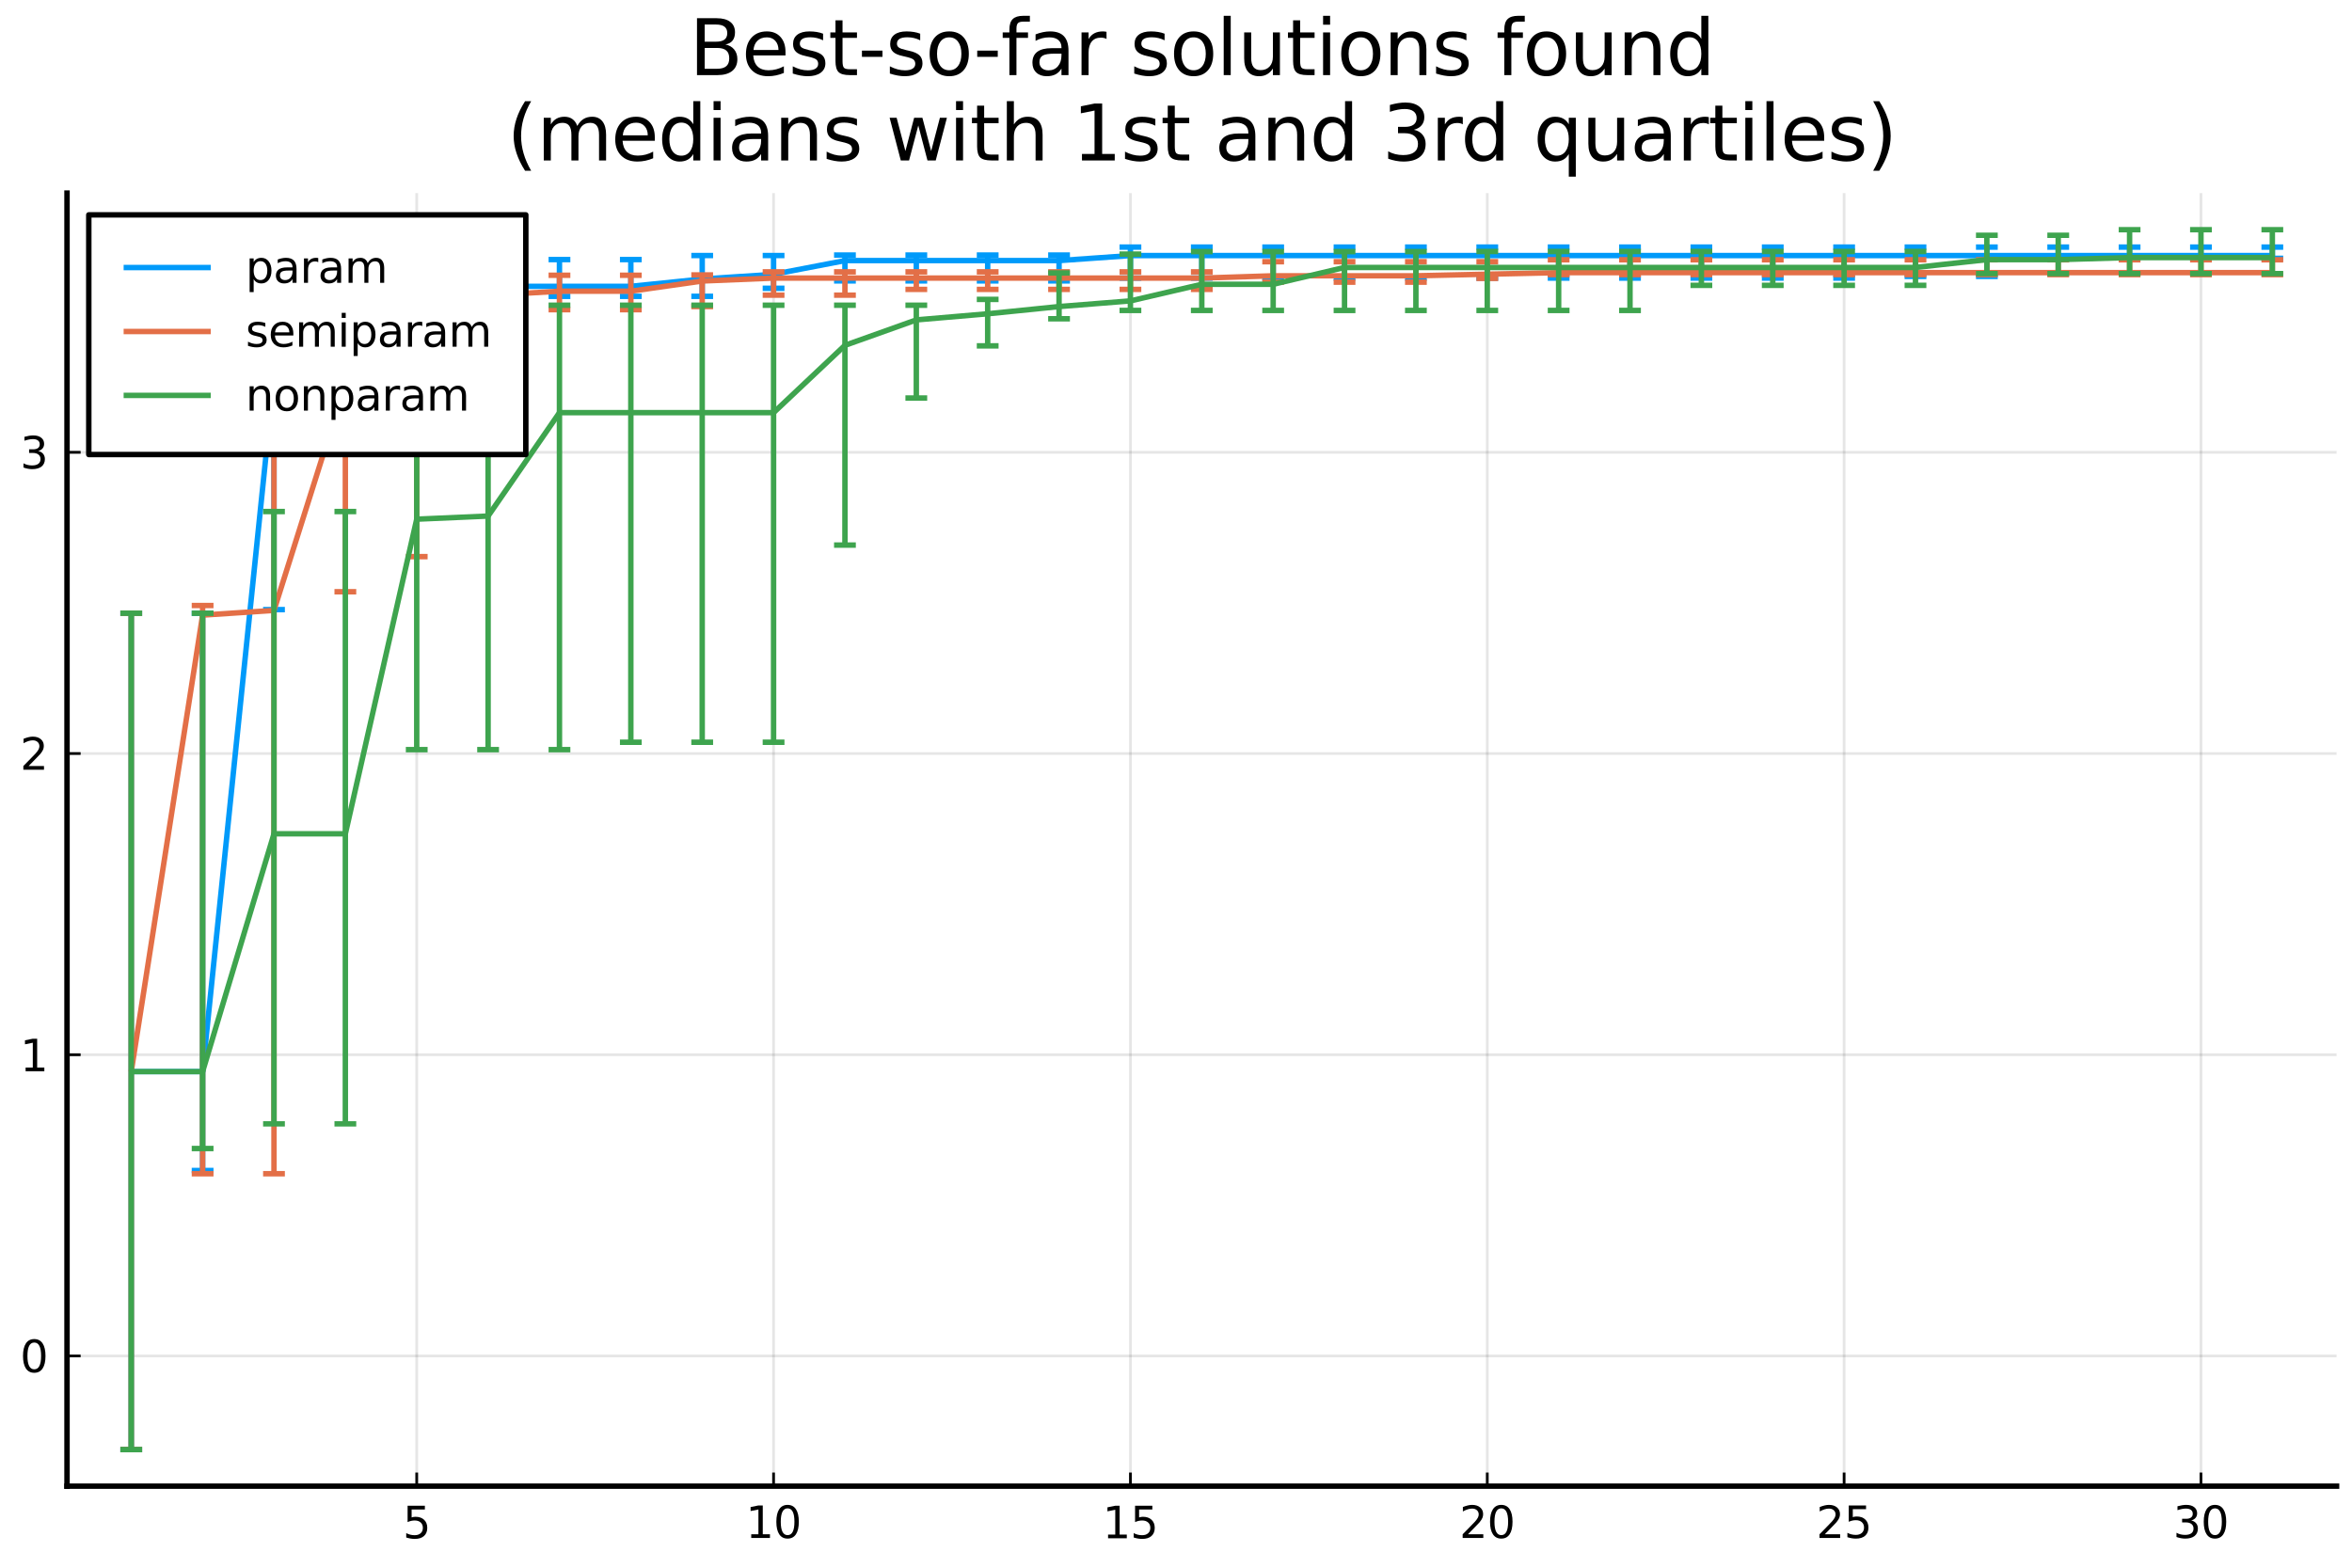 <svg xmlns:xlink="http://www.w3.org/1999/xlink" width="432pt" height="288pt" viewBox="0 0 432 288" xmlns="http://www.w3.org/2000/svg" version="1.1">
 <defs>
  <style type="text/css">*{stroke-linejoin: round; stroke-linecap: butt}</style>
 </defs>
 <g id="figure_1">
  <g id="patch_1">
   <path d="M 0 288 
L 432 288 
L 432 0 
L 0 0 
z
" style="fill: #ffffff"></path>
  </g>
  <g id="axes_1">
   <g id="patch_2">
    <path d="M 12.308 273.025 
L 429.165 273.025 
L 429.165 35.475 
L 12.308 35.475 
z
" style="fill: #ffffff"></path>
   </g>
   <g id="matplotlib.axis_1">
    <g id="xtick_1">
     <g id="line2d_1">
      <path d="M 76.541 273.025 
L 76.541 35.475 
" clip-path="url(#paddb3b20c7)" style="fill: none; stroke: #000000; stroke-opacity: 0.1; stroke-width: 0.5; stroke-linecap: square"></path>
     </g>
     <g id="line2d_2">
      <defs>
       <path id="mf009cea0a7" d="M 0 0 
L 0 -2.5 
" style="stroke: #000000; stroke-width: 0.5"></path>
      </defs>
      <g>
       <use xlink:href="#mf009cea0a7" x="76.541" y="273.025" style="stroke: #000000; stroke-width: 0.5"></use>
      </g>
     </g>
     <g id="text_1">
      <!-- $5$ -->
      <g transform="translate(73.981 282.604)scale(0.08 -0.08)">
       <defs>
        <path id="DejaVuSans-35" d="M 691 4666 
L 3169 4666 
L 3169 4134 
L 1269 4134 
L 1269 2991 
Q 1406 3038 1543 3061 
Q 1681 3084 1819 3084 
Q 2600 3084 3056 2656 
Q 3513 2228 3513 1497 
Q 3513 744 3044 326 
Q 2575 -91 1722 -91 
Q 1428 -91 1123 -41 
Q 819 9 494 109 
L 494 744 
Q 775 591 1075 516 
Q 1375 441 1709 441 
Q 2250 441 2565 725 
Q 2881 1009 2881 1497 
Q 2881 1984 2565 2268 
Q 2250 2553 1709 2553 
Q 1456 2553 1204 2497 
Q 953 2441 691 2322 
L 691 4666 
z
" transform="scale(0.016)"></path>
       </defs>
       <use xlink:href="#DejaVuSans-35" transform="translate(0 0.094)"></use>
      </g>
     </g>
    </g>
    <g id="xtick_2">
     <g id="line2d_3">
      <path d="M 142.085 273.025 
L 142.085 35.475 
" clip-path="url(#paddb3b20c7)" style="fill: none; stroke: #000000; stroke-opacity: 0.1; stroke-width: 0.5; stroke-linecap: square"></path>
     </g>
     <g id="line2d_4">
      <g>
       <use xlink:href="#mf009cea0a7" x="142.085" y="273.025" style="stroke: #000000; stroke-width: 0.5"></use>
      </g>
     </g>
     <g id="text_2">
      <!-- $10$ -->
      <g transform="translate(136.965 282.604)scale(0.08 -0.08)">
       <defs>
        <path id="DejaVuSans-31" d="M 794 531 
L 1825 531 
L 1825 4091 
L 703 3866 
L 703 4441 
L 1819 4666 
L 2450 4666 
L 2450 531 
L 3481 531 
L 3481 0 
L 794 0 
L 794 531 
z
" transform="scale(0.016)"></path>
        <path id="DejaVuSans-30" d="M 2034 4250 
Q 1547 4250 1301 3770 
Q 1056 3291 1056 2328 
Q 1056 1369 1301 889 
Q 1547 409 2034 409 
Q 2525 409 2770 889 
Q 3016 1369 3016 2328 
Q 3016 3291 2770 3770 
Q 2525 4250 2034 4250 
z
M 2034 4750 
Q 2819 4750 3233 4129 
Q 3647 3509 3647 2328 
Q 3647 1150 3233 529 
Q 2819 -91 2034 -91 
Q 1250 -91 836 529 
Q 422 1150 422 2328 
Q 422 3509 836 4129 
Q 1250 4750 2034 4750 
z
" transform="scale(0.016)"></path>
       </defs>
       <use xlink:href="#DejaVuSans-31" transform="translate(0 0.781)"></use>
       <use xlink:href="#DejaVuSans-30" transform="translate(63.623 0.781)"></use>
      </g>
     </g>
    </g>
    <g id="xtick_3">
     <g id="line2d_5">
      <path d="M 207.628 273.025 
L 207.628 35.475 
" clip-path="url(#paddb3b20c7)" style="fill: none; stroke: #000000; stroke-opacity: 0.1; stroke-width: 0.5; stroke-linecap: square"></path>
     </g>
     <g id="line2d_6">
      <g>
       <use xlink:href="#mf009cea0a7" x="207.628" y="273.025" style="stroke: #000000; stroke-width: 0.5"></use>
      </g>
     </g>
     <g id="text_3">
      <!-- $15$ -->
      <g transform="translate(202.508 282.604)scale(0.08 -0.08)">
       <use xlink:href="#DejaVuSans-31" transform="translate(0 0.094)"></use>
       <use xlink:href="#DejaVuSans-35" transform="translate(63.623 0.094)"></use>
      </g>
     </g>
    </g>
    <g id="xtick_4">
     <g id="line2d_7">
      <path d="M 273.172 273.025 
L 273.172 35.475 
" clip-path="url(#paddb3b20c7)" style="fill: none; stroke: #000000; stroke-opacity: 0.1; stroke-width: 0.5; stroke-linecap: square"></path>
     </g>
     <g id="line2d_8">
      <g>
       <use xlink:href="#mf009cea0a7" x="273.172" y="273.025" style="stroke: #000000; stroke-width: 0.5"></use>
      </g>
     </g>
     <g id="text_4">
      <!-- $20$ -->
      <g transform="translate(268.052 282.604)scale(0.08 -0.08)">
       <defs>
        <path id="DejaVuSans-32" d="M 1228 531 
L 3431 531 
L 3431 0 
L 469 0 
L 469 531 
Q 828 903 1448 1529 
Q 2069 2156 2228 2338 
Q 2531 2678 2651 2914 
Q 2772 3150 2772 3378 
Q 2772 3750 2511 3984 
Q 2250 4219 1831 4219 
Q 1534 4219 1204 4116 
Q 875 4013 500 3803 
L 500 4441 
Q 881 4594 1212 4672 
Q 1544 4750 1819 4750 
Q 2544 4750 2975 4387 
Q 3406 4025 3406 3419 
Q 3406 3131 3298 2873 
Q 3191 2616 2906 2266 
Q 2828 2175 2409 1742 
Q 1991 1309 1228 531 
z
" transform="scale(0.016)"></path>
       </defs>
       <use xlink:href="#DejaVuSans-32" transform="translate(0 0.781)"></use>
       <use xlink:href="#DejaVuSans-30" transform="translate(63.623 0.781)"></use>
      </g>
     </g>
    </g>
    <g id="xtick_5">
     <g id="line2d_9">
      <path d="M 338.715 273.025 
L 338.715 35.475 
" clip-path="url(#paddb3b20c7)" style="fill: none; stroke: #000000; stroke-opacity: 0.1; stroke-width: 0.5; stroke-linecap: square"></path>
     </g>
     <g id="line2d_10">
      <g>
       <use xlink:href="#mf009cea0a7" x="338.715" y="273.025" style="stroke: #000000; stroke-width: 0.5"></use>
      </g>
     </g>
     <g id="text_5">
      <!-- $25$ -->
      <g transform="translate(333.595 282.604)scale(0.08 -0.08)">
       <use xlink:href="#DejaVuSans-32" transform="translate(0 0.781)"></use>
       <use xlink:href="#DejaVuSans-35" transform="translate(63.623 0.781)"></use>
      </g>
     </g>
    </g>
    <g id="xtick_6">
     <g id="line2d_11">
      <path d="M 404.259 273.025 
L 404.259 35.475 
" clip-path="url(#paddb3b20c7)" style="fill: none; stroke: #000000; stroke-opacity: 0.1; stroke-width: 0.5; stroke-linecap: square"></path>
     </g>
     <g id="line2d_12">
      <g>
       <use xlink:href="#mf009cea0a7" x="404.259" y="273.025" style="stroke: #000000; stroke-width: 0.5"></use>
      </g>
     </g>
     <g id="text_6">
      <!-- $30$ -->
      <g transform="translate(399.139 282.604)scale(0.08 -0.08)">
       <defs>
        <path id="DejaVuSans-33" d="M 2597 2516 
Q 3050 2419 3304 2112 
Q 3559 1806 3559 1356 
Q 3559 666 3084 287 
Q 2609 -91 1734 -91 
Q 1441 -91 1130 -33 
Q 819 25 488 141 
L 488 750 
Q 750 597 1062 519 
Q 1375 441 1716 441 
Q 2309 441 2620 675 
Q 2931 909 2931 1356 
Q 2931 1769 2642 2001 
Q 2353 2234 1838 2234 
L 1294 2234 
L 1294 2753 
L 1863 2753 
Q 2328 2753 2575 2939 
Q 2822 3125 2822 3475 
Q 2822 3834 2567 4026 
Q 2313 4219 1838 4219 
Q 1578 4219 1281 4162 
Q 984 4106 628 3988 
L 628 4550 
Q 988 4650 1302 4700 
Q 1616 4750 1894 4750 
Q 2613 4750 3031 4423 
Q 3450 4097 3450 3541 
Q 3450 3153 3228 2886 
Q 3006 2619 2597 2516 
z
" transform="scale(0.016)"></path>
       </defs>
       <use xlink:href="#DejaVuSans-33" transform="translate(0 0.781)"></use>
       <use xlink:href="#DejaVuSans-30" transform="translate(63.623 0.781)"></use>
      </g>
     </g>
    </g>
   </g>
   <g id="matplotlib.axis_2">
    <g id="ytick_1">
     <g id="line2d_13">
      <path d="M 12.308 249.102 
L 429.165 249.102 
" clip-path="url(#paddb3b20c7)" style="fill: none; stroke: #000000; stroke-opacity: 0.1; stroke-width: 0.5; stroke-linecap: square"></path>
     </g>
     <g id="line2d_14">
      <defs>
       <path id="me2b3e511ed" d="M 0 0 
L 2.5 0 
" style="stroke: #000000; stroke-width: 0.5"></path>
      </defs>
      <g>
       <use xlink:href="#me2b3e511ed" x="12.308" y="249.102" style="stroke: #000000; stroke-width: 0.5"></use>
      </g>
     </g>
     <g id="text_7">
      <!-- $0$ -->
      <g transform="translate(3.688 252.142)scale(0.08 -0.08)">
       <use xlink:href="#DejaVuSans-30" transform="translate(0 0.781)"></use>
      </g>
     </g>
    </g>
    <g id="ytick_2">
     <g id="line2d_15">
      <path d="M 12.308 193.766 
L 429.165 193.766 
" clip-path="url(#paddb3b20c7)" style="fill: none; stroke: #000000; stroke-opacity: 0.1; stroke-width: 0.5; stroke-linecap: square"></path>
     </g>
     <g id="line2d_16">
      <g>
       <use xlink:href="#me2b3e511ed" x="12.308" y="193.766" style="stroke: #000000; stroke-width: 0.5"></use>
      </g>
     </g>
     <g id="text_8">
      <!-- $1$ -->
      <g transform="translate(3.688 196.805)scale(0.08 -0.08)">
       <use xlink:href="#DejaVuSans-31" transform="translate(0 0.094)"></use>
      </g>
     </g>
    </g>
    <g id="ytick_3">
     <g id="line2d_17">
      <path d="M 12.308 138.43 
L 429.165 138.43 
" clip-path="url(#paddb3b20c7)" style="fill: none; stroke: #000000; stroke-opacity: 0.1; stroke-width: 0.5; stroke-linecap: square"></path>
     </g>
     <g id="line2d_18">
      <g>
       <use xlink:href="#me2b3e511ed" x="12.308" y="138.43" style="stroke: #000000; stroke-width: 0.5"></use>
      </g>
     </g>
     <g id="text_9">
      <!-- $2$ -->
      <g transform="translate(3.688 141.469)scale(0.08 -0.08)">
       <use xlink:href="#DejaVuSans-32" transform="translate(0 0.781)"></use>
      </g>
     </g>
    </g>
    <g id="ytick_4">
     <g id="line2d_19">
      <path d="M 12.308 83.094 
L 429.165 83.094 
" clip-path="url(#paddb3b20c7)" style="fill: none; stroke: #000000; stroke-opacity: 0.1; stroke-width: 0.5; stroke-linecap: square"></path>
     </g>
     <g id="line2d_20">
      <g>
       <use xlink:href="#me2b3e511ed" x="12.308" y="83.094" style="stroke: #000000; stroke-width: 0.5"></use>
      </g>
     </g>
     <g id="text_10">
      <!-- $3$ -->
      <g transform="translate(3.688 86.133)scale(0.08 -0.08)">
       <use xlink:href="#DejaVuSans-33" transform="translate(0 0.781)"></use>
      </g>
     </g>
    </g>
   </g>
   <g id="line2d_21">
    <path d="M 24.106 196.865 
L 37.215 196.865 
L 50.324 69.394 
L 63.432 59.638 
L 76.541 55.944 
L 89.65 52.601 
L 102.758 52.601 
L 115.867 52.601 
L 128.976 51.264 
L 142.085 50.392 
L 155.193 47.875 
L 168.302 47.875 
L 181.411 47.875 
L 194.519 47.875 
L 207.628 46.95 
L 220.737 46.95 
L 233.846 46.95 
L 246.954 46.95 
L 260.063 46.95 
L 273.172 46.95 
L 286.28 46.95 
L 299.389 46.95 
L 312.498 46.95 
L 325.607 46.95 
L 338.715 46.95 
L 351.824 46.95 
L 364.933 46.95 
L 378.041 46.95 
L 391.15 46.95 
L 404.259 46.95 
L 417.368 46.95 
" clip-path="url(#paddb3b20c7)" style="fill: none; stroke: #009afa"></path>
   </g>
   <g id="line2d_22">
    <path d="M 24.106 266.302 
L 24.106 112.661 
" clip-path="url(#paddb3b20c7)" style="fill: none; stroke: #009afa"></path>
   </g>
   <g id="line2d_23">
    <path d="M 37.215 215.042 
L 37.215 112.661 
" clip-path="url(#paddb3b20c7)" style="fill: none; stroke: #009afa"></path>
   </g>
   <g id="line2d_24">
    <path d="M 50.324 111.989 
L 50.324 54.629 
" clip-path="url(#paddb3b20c7)" style="fill: none; stroke: #009afa"></path>
   </g>
   <g id="line2d_25">
    <path d="M 63.432 70.456 
L 63.432 54.434 
" clip-path="url(#paddb3b20c7)" style="fill: none; stroke: #009afa"></path>
   </g>
   <g id="line2d_26">
    <path d="M 76.541 60.287 
L 76.541 50.771 
" clip-path="url(#paddb3b20c7)" style="fill: none; stroke: #009afa"></path>
   </g>
   <g id="line2d_27">
    <path d="M 89.65 54.438 
L 89.65 47.684 
" clip-path="url(#paddb3b20c7)" style="fill: none; stroke: #009afa"></path>
   </g>
   <g id="line2d_28">
    <path d="M 102.758 54.438 
L 102.758 47.684 
" clip-path="url(#paddb3b20c7)" style="fill: none; stroke: #009afa"></path>
   </g>
   <g id="line2d_29">
    <path d="M 115.867 54.438 
L 115.867 47.684 
" clip-path="url(#paddb3b20c7)" style="fill: none; stroke: #009afa"></path>
   </g>
   <g id="line2d_30">
    <path d="M 128.976 54.438 
L 128.976 46.945 
" clip-path="url(#paddb3b20c7)" style="fill: none; stroke: #009afa"></path>
   </g>
   <g id="line2d_31">
    <path d="M 142.085 52.963 
L 142.085 46.945 
" clip-path="url(#paddb3b20c7)" style="fill: none; stroke: #009afa"></path>
   </g>
   <g id="line2d_32">
    <path d="M 155.193 51.6 
L 155.193 46.857 
" clip-path="url(#paddb3b20c7)" style="fill: none; stroke: #009afa"></path>
   </g>
   <g id="line2d_33">
    <path d="M 168.302 51.6 
L 168.302 46.857 
" clip-path="url(#paddb3b20c7)" style="fill: none; stroke: #009afa"></path>
   </g>
   <g id="line2d_34">
    <path d="M 181.411 51.6 
L 181.411 46.857 
" clip-path="url(#paddb3b20c7)" style="fill: none; stroke: #009afa"></path>
   </g>
   <g id="line2d_35">
    <path d="M 194.519 51.6 
L 194.519 46.857 
" clip-path="url(#paddb3b20c7)" style="fill: none; stroke: #009afa"></path>
   </g>
   <g id="line2d_36">
    <path d="M 207.628 51.081 
L 207.628 45.398 
" clip-path="url(#paddb3b20c7)" style="fill: none; stroke: #009afa"></path>
   </g>
   <g id="line2d_37">
    <path d="M 220.737 51.081 
L 220.737 45.398 
" clip-path="url(#paddb3b20c7)" style="fill: none; stroke: #009afa"></path>
   </g>
   <g id="line2d_38">
    <path d="M 233.846 51.081 
L 233.846 45.398 
" clip-path="url(#paddb3b20c7)" style="fill: none; stroke: #009afa"></path>
   </g>
   <g id="line2d_39">
    <path d="M 246.954 51.081 
L 246.954 45.398 
" clip-path="url(#paddb3b20c7)" style="fill: none; stroke: #009afa"></path>
   </g>
   <g id="line2d_40">
    <path d="M 260.063 51.081 
L 260.063 45.398 
" clip-path="url(#paddb3b20c7)" style="fill: none; stroke: #009afa"></path>
   </g>
   <g id="line2d_41">
    <path d="M 273.172 51.081 
L 273.172 45.398 
" clip-path="url(#paddb3b20c7)" style="fill: none; stroke: #009afa"></path>
   </g>
   <g id="line2d_42">
    <path d="M 286.28 51.081 
L 286.28 45.398 
" clip-path="url(#paddb3b20c7)" style="fill: none; stroke: #009afa"></path>
   </g>
   <g id="line2d_43">
    <path d="M 299.389 51.081 
L 299.389 45.398 
" clip-path="url(#paddb3b20c7)" style="fill: none; stroke: #009afa"></path>
   </g>
   <g id="line2d_44">
    <path d="M 312.498 51.081 
L 312.498 45.398 
" clip-path="url(#paddb3b20c7)" style="fill: none; stroke: #009afa"></path>
   </g>
   <g id="line2d_45">
    <path d="M 325.607 51.081 
L 325.607 45.398 
" clip-path="url(#paddb3b20c7)" style="fill: none; stroke: #009afa"></path>
   </g>
   <g id="line2d_46">
    <path d="M 338.715 51.081 
L 338.715 45.398 
" clip-path="url(#paddb3b20c7)" style="fill: none; stroke: #009afa"></path>
   </g>
   <g id="line2d_47">
    <path d="M 351.824 50.774 
L 351.824 45.398 
" clip-path="url(#paddb3b20c7)" style="fill: none; stroke: #009afa"></path>
   </g>
   <g id="line2d_48">
    <path d="M 364.933 50.774 
L 364.933 45.398 
" clip-path="url(#paddb3b20c7)" style="fill: none; stroke: #009afa"></path>
   </g>
   <g id="line2d_49">
    <path d="M 378.041 47.452 
L 378.041 45.398 
" clip-path="url(#paddb3b20c7)" style="fill: none; stroke: #009afa"></path>
   </g>
   <g id="line2d_50">
    <path d="M 391.15 47.452 
L 391.15 45.398 
" clip-path="url(#paddb3b20c7)" style="fill: none; stroke: #009afa"></path>
   </g>
   <g id="line2d_51">
    <path d="M 404.259 47.452 
L 404.259 45.398 
" clip-path="url(#paddb3b20c7)" style="fill: none; stroke: #009afa"></path>
   </g>
   <g id="line2d_52">
    <path d="M 417.368 47.452 
L 417.368 45.398 
" clip-path="url(#paddb3b20c7)" style="fill: none; stroke: #009afa"></path>
   </g>
   <g id="PathCollection_1">
    <defs>
     <path id="m8009b2354f" d="M 2 0 
L -2 -0 
" style="stroke: #009afa"></path>
    </defs>
    <g clip-path="url(#paddb3b20c7)">
     <use xlink:href="#m8009b2354f" x="24.106" y="266.302" style="fill: #009afa; stroke: #009afa"></use>
     <use xlink:href="#m8009b2354f" x="24.106" y="112.661" style="fill: #009afa; stroke: #009afa"></use>
    </g>
   </g>
   <g id="PathCollection_2">
    <g clip-path="url(#paddb3b20c7)">
     <use xlink:href="#m8009b2354f" x="37.215" y="215.042" style="fill: #009afa; stroke: #009afa"></use>
     <use xlink:href="#m8009b2354f" x="37.215" y="112.661" style="fill: #009afa; stroke: #009afa"></use>
    </g>
   </g>
   <g id="PathCollection_3">
    <g clip-path="url(#paddb3b20c7)">
     <use xlink:href="#m8009b2354f" x="50.324" y="111.989" style="fill: #009afa; stroke: #009afa"></use>
     <use xlink:href="#m8009b2354f" x="50.324" y="54.629" style="fill: #009afa; stroke: #009afa"></use>
    </g>
   </g>
   <g id="PathCollection_4">
    <g clip-path="url(#paddb3b20c7)">
     <use xlink:href="#m8009b2354f" x="63.432" y="70.456" style="fill: #009afa; stroke: #009afa"></use>
     <use xlink:href="#m8009b2354f" x="63.432" y="54.434" style="fill: #009afa; stroke: #009afa"></use>
    </g>
   </g>
   <g id="PathCollection_5">
    <g clip-path="url(#paddb3b20c7)">
     <use xlink:href="#m8009b2354f" x="76.541" y="60.287" style="fill: #009afa; stroke: #009afa"></use>
     <use xlink:href="#m8009b2354f" x="76.541" y="50.771" style="fill: #009afa; stroke: #009afa"></use>
    </g>
   </g>
   <g id="PathCollection_6">
    <g clip-path="url(#paddb3b20c7)">
     <use xlink:href="#m8009b2354f" x="89.65" y="54.438" style="fill: #009afa; stroke: #009afa"></use>
     <use xlink:href="#m8009b2354f" x="89.65" y="47.684" style="fill: #009afa; stroke: #009afa"></use>
    </g>
   </g>
   <g id="PathCollection_7">
    <g clip-path="url(#paddb3b20c7)">
     <use xlink:href="#m8009b2354f" x="102.758" y="54.438" style="fill: #009afa; stroke: #009afa"></use>
     <use xlink:href="#m8009b2354f" x="102.758" y="47.684" style="fill: #009afa; stroke: #009afa"></use>
    </g>
   </g>
   <g id="PathCollection_8">
    <g clip-path="url(#paddb3b20c7)">
     <use xlink:href="#m8009b2354f" x="115.867" y="54.438" style="fill: #009afa; stroke: #009afa"></use>
     <use xlink:href="#m8009b2354f" x="115.867" y="47.684" style="fill: #009afa; stroke: #009afa"></use>
    </g>
   </g>
   <g id="PathCollection_9">
    <g clip-path="url(#paddb3b20c7)">
     <use xlink:href="#m8009b2354f" x="128.976" y="54.438" style="fill: #009afa; stroke: #009afa"></use>
     <use xlink:href="#m8009b2354f" x="128.976" y="46.945" style="fill: #009afa; stroke: #009afa"></use>
    </g>
   </g>
   <g id="PathCollection_10">
    <g clip-path="url(#paddb3b20c7)">
     <use xlink:href="#m8009b2354f" x="142.085" y="52.963" style="fill: #009afa; stroke: #009afa"></use>
     <use xlink:href="#m8009b2354f" x="142.085" y="46.945" style="fill: #009afa; stroke: #009afa"></use>
    </g>
   </g>
   <g id="PathCollection_11">
    <g clip-path="url(#paddb3b20c7)">
     <use xlink:href="#m8009b2354f" x="155.193" y="51.6" style="fill: #009afa; stroke: #009afa"></use>
     <use xlink:href="#m8009b2354f" x="155.193" y="46.857" style="fill: #009afa; stroke: #009afa"></use>
    </g>
   </g>
   <g id="PathCollection_12">
    <g clip-path="url(#paddb3b20c7)">
     <use xlink:href="#m8009b2354f" x="168.302" y="51.6" style="fill: #009afa; stroke: #009afa"></use>
     <use xlink:href="#m8009b2354f" x="168.302" y="46.857" style="fill: #009afa; stroke: #009afa"></use>
    </g>
   </g>
   <g id="PathCollection_13">
    <g clip-path="url(#paddb3b20c7)">
     <use xlink:href="#m8009b2354f" x="181.411" y="51.6" style="fill: #009afa; stroke: #009afa"></use>
     <use xlink:href="#m8009b2354f" x="181.411" y="46.857" style="fill: #009afa; stroke: #009afa"></use>
    </g>
   </g>
   <g id="PathCollection_14">
    <g clip-path="url(#paddb3b20c7)">
     <use xlink:href="#m8009b2354f" x="194.519" y="51.6" style="fill: #009afa; stroke: #009afa"></use>
     <use xlink:href="#m8009b2354f" x="194.519" y="46.857" style="fill: #009afa; stroke: #009afa"></use>
    </g>
   </g>
   <g id="PathCollection_15">
    <g clip-path="url(#paddb3b20c7)">
     <use xlink:href="#m8009b2354f" x="207.628" y="51.081" style="fill: #009afa; stroke: #009afa"></use>
     <use xlink:href="#m8009b2354f" x="207.628" y="45.398" style="fill: #009afa; stroke: #009afa"></use>
    </g>
   </g>
   <g id="PathCollection_16">
    <g clip-path="url(#paddb3b20c7)">
     <use xlink:href="#m8009b2354f" x="220.737" y="51.081" style="fill: #009afa; stroke: #009afa"></use>
     <use xlink:href="#m8009b2354f" x="220.737" y="45.398" style="fill: #009afa; stroke: #009afa"></use>
    </g>
   </g>
   <g id="PathCollection_17">
    <g clip-path="url(#paddb3b20c7)">
     <use xlink:href="#m8009b2354f" x="233.846" y="51.081" style="fill: #009afa; stroke: #009afa"></use>
     <use xlink:href="#m8009b2354f" x="233.846" y="45.398" style="fill: #009afa; stroke: #009afa"></use>
    </g>
   </g>
   <g id="PathCollection_18">
    <g clip-path="url(#paddb3b20c7)">
     <use xlink:href="#m8009b2354f" x="246.954" y="51.081" style="fill: #009afa; stroke: #009afa"></use>
     <use xlink:href="#m8009b2354f" x="246.954" y="45.398" style="fill: #009afa; stroke: #009afa"></use>
    </g>
   </g>
   <g id="PathCollection_19">
    <g clip-path="url(#paddb3b20c7)">
     <use xlink:href="#m8009b2354f" x="260.063" y="51.081" style="fill: #009afa; stroke: #009afa"></use>
     <use xlink:href="#m8009b2354f" x="260.063" y="45.398" style="fill: #009afa; stroke: #009afa"></use>
    </g>
   </g>
   <g id="PathCollection_20">
    <g clip-path="url(#paddb3b20c7)">
     <use xlink:href="#m8009b2354f" x="273.172" y="51.081" style="fill: #009afa; stroke: #009afa"></use>
     <use xlink:href="#m8009b2354f" x="273.172" y="45.398" style="fill: #009afa; stroke: #009afa"></use>
    </g>
   </g>
   <g id="PathCollection_21">
    <g clip-path="url(#paddb3b20c7)">
     <use xlink:href="#m8009b2354f" x="286.28" y="51.081" style="fill: #009afa; stroke: #009afa"></use>
     <use xlink:href="#m8009b2354f" x="286.28" y="45.398" style="fill: #009afa; stroke: #009afa"></use>
    </g>
   </g>
   <g id="PathCollection_22">
    <g clip-path="url(#paddb3b20c7)">
     <use xlink:href="#m8009b2354f" x="299.389" y="51.081" style="fill: #009afa; stroke: #009afa"></use>
     <use xlink:href="#m8009b2354f" x="299.389" y="45.398" style="fill: #009afa; stroke: #009afa"></use>
    </g>
   </g>
   <g id="PathCollection_23">
    <g clip-path="url(#paddb3b20c7)">
     <use xlink:href="#m8009b2354f" x="312.498" y="51.081" style="fill: #009afa; stroke: #009afa"></use>
     <use xlink:href="#m8009b2354f" x="312.498" y="45.398" style="fill: #009afa; stroke: #009afa"></use>
    </g>
   </g>
   <g id="PathCollection_24">
    <g clip-path="url(#paddb3b20c7)">
     <use xlink:href="#m8009b2354f" x="325.607" y="51.081" style="fill: #009afa; stroke: #009afa"></use>
     <use xlink:href="#m8009b2354f" x="325.607" y="45.398" style="fill: #009afa; stroke: #009afa"></use>
    </g>
   </g>
   <g id="PathCollection_25">
    <g clip-path="url(#paddb3b20c7)">
     <use xlink:href="#m8009b2354f" x="338.715" y="51.081" style="fill: #009afa; stroke: #009afa"></use>
     <use xlink:href="#m8009b2354f" x="338.715" y="45.398" style="fill: #009afa; stroke: #009afa"></use>
    </g>
   </g>
   <g id="PathCollection_26">
    <g clip-path="url(#paddb3b20c7)">
     <use xlink:href="#m8009b2354f" x="351.824" y="50.774" style="fill: #009afa; stroke: #009afa"></use>
     <use xlink:href="#m8009b2354f" x="351.824" y="45.398" style="fill: #009afa; stroke: #009afa"></use>
    </g>
   </g>
   <g id="PathCollection_27">
    <g clip-path="url(#paddb3b20c7)">
     <use xlink:href="#m8009b2354f" x="364.933" y="50.774" style="fill: #009afa; stroke: #009afa"></use>
     <use xlink:href="#m8009b2354f" x="364.933" y="45.398" style="fill: #009afa; stroke: #009afa"></use>
    </g>
   </g>
   <g id="PathCollection_28">
    <g clip-path="url(#paddb3b20c7)">
     <use xlink:href="#m8009b2354f" x="378.041" y="47.452" style="fill: #009afa; stroke: #009afa"></use>
     <use xlink:href="#m8009b2354f" x="378.041" y="45.398" style="fill: #009afa; stroke: #009afa"></use>
    </g>
   </g>
   <g id="PathCollection_29">
    <g clip-path="url(#paddb3b20c7)">
     <use xlink:href="#m8009b2354f" x="391.15" y="47.452" style="fill: #009afa; stroke: #009afa"></use>
     <use xlink:href="#m8009b2354f" x="391.15" y="45.398" style="fill: #009afa; stroke: #009afa"></use>
    </g>
   </g>
   <g id="PathCollection_30">
    <g clip-path="url(#paddb3b20c7)">
     <use xlink:href="#m8009b2354f" x="404.259" y="47.452" style="fill: #009afa; stroke: #009afa"></use>
     <use xlink:href="#m8009b2354f" x="404.259" y="45.398" style="fill: #009afa; stroke: #009afa"></use>
    </g>
   </g>
   <g id="PathCollection_31">
    <g clip-path="url(#paddb3b20c7)">
     <use xlink:href="#m8009b2354f" x="417.368" y="47.452" style="fill: #009afa; stroke: #009afa"></use>
     <use xlink:href="#m8009b2354f" x="417.368" y="45.398" style="fill: #009afa; stroke: #009afa"></use>
    </g>
   </g>
   <g id="line2d_53">
    <path d="M 24.106 196.865 
L 37.215 113.004 
L 50.324 112.139 
L 63.432 70.598 
L 76.541 64.231 
L 89.65 54.266 
L 102.758 53.497 
L 115.867 53.497 
L 128.976 51.625 
L 142.085 51.088 
L 155.193 51.088 
L 168.302 51.088 
L 181.411 51.088 
L 194.519 51.088 
L 207.628 51.088 
L 220.737 51.088 
L 233.846 50.664 
L 246.954 50.664 
L 260.063 50.664 
L 273.172 50.373 
L 286.28 50.086 
L 299.389 50.086 
L 312.498 50.086 
L 325.607 50.086 
L 338.715 50.086 
L 351.824 50.086 
L 364.933 50.086 
L 378.041 50.086 
L 391.15 50.086 
L 404.259 50.086 
L 417.368 50.086 
" clip-path="url(#paddb3b20c7)" style="fill: none; stroke: #e36f47"></path>
   </g>
   <g id="line2d_54">
    <path d="M 24.106 266.302 
L 24.106 112.661 
" clip-path="url(#paddb3b20c7)" style="fill: none; stroke: #e36f47"></path>
   </g>
   <g id="line2d_55">
    <path d="M 37.215 215.622 
L 37.215 111.237 
" clip-path="url(#paddb3b20c7)" style="fill: none; stroke: #e36f47"></path>
   </g>
   <g id="line2d_56">
    <path d="M 50.324 215.622 
L 50.324 62.53 
" clip-path="url(#paddb3b20c7)" style="fill: none; stroke: #e36f47"></path>
   </g>
   <g id="line2d_57">
    <path d="M 63.432 108.713 
L 63.432 59.346 
" clip-path="url(#paddb3b20c7)" style="fill: none; stroke: #e36f47"></path>
   </g>
   <g id="line2d_58">
    <path d="M 76.541 102.261 
L 76.541 55.961 
" clip-path="url(#paddb3b20c7)" style="fill: none; stroke: #e36f47"></path>
   </g>
   <g id="line2d_59">
    <path d="M 89.65 58.431 
L 89.65 51.417 
" clip-path="url(#paddb3b20c7)" style="fill: none; stroke: #e36f47"></path>
   </g>
   <g id="line2d_60">
    <path d="M 102.758 56.888 
L 102.758 50.572 
" clip-path="url(#paddb3b20c7)" style="fill: none; stroke: #e36f47"></path>
   </g>
   <g id="line2d_61">
    <path d="M 115.867 56.888 
L 115.867 50.572 
" clip-path="url(#paddb3b20c7)" style="fill: none; stroke: #e36f47"></path>
   </g>
   <g id="line2d_62">
    <path d="M 128.976 56.316 
L 128.976 50.512 
" clip-path="url(#paddb3b20c7)" style="fill: none; stroke: #e36f47"></path>
   </g>
   <g id="line2d_63">
    <path d="M 142.085 54.225 
L 142.085 49.949 
" clip-path="url(#paddb3b20c7)" style="fill: none; stroke: #e36f47"></path>
   </g>
   <g id="line2d_64">
    <path d="M 155.193 54.225 
L 155.193 49.949 
" clip-path="url(#paddb3b20c7)" style="fill: none; stroke: #e36f47"></path>
   </g>
   <g id="line2d_65">
    <path d="M 168.302 53.166 
L 168.302 49.949 
" clip-path="url(#paddb3b20c7)" style="fill: none; stroke: #e36f47"></path>
   </g>
   <g id="line2d_66">
    <path d="M 181.411 53.166 
L 181.411 49.949 
" clip-path="url(#paddb3b20c7)" style="fill: none; stroke: #e36f47"></path>
   </g>
   <g id="line2d_67">
    <path d="M 194.519 53.166 
L 194.519 49.949 
" clip-path="url(#paddb3b20c7)" style="fill: none; stroke: #e36f47"></path>
   </g>
   <g id="line2d_68">
    <path d="M 207.628 53.166 
L 207.628 49.949 
" clip-path="url(#paddb3b20c7)" style="fill: none; stroke: #e36f47"></path>
   </g>
   <g id="line2d_69">
    <path d="M 220.737 53.166 
L 220.737 49.949 
" clip-path="url(#paddb3b20c7)" style="fill: none; stroke: #e36f47"></path>
   </g>
   <g id="line2d_70">
    <path d="M 233.846 51.833 
L 233.846 48.082 
" clip-path="url(#paddb3b20c7)" style="fill: none; stroke: #e36f47"></path>
   </g>
   <g id="line2d_71">
    <path d="M 246.954 51.833 
L 246.954 48.082 
" clip-path="url(#paddb3b20c7)" style="fill: none; stroke: #e36f47"></path>
   </g>
   <g id="line2d_72">
    <path d="M 260.063 51.833 
L 260.063 48.082 
" clip-path="url(#paddb3b20c7)" style="fill: none; stroke: #e36f47"></path>
   </g>
   <g id="line2d_73">
    <path d="M 273.172 51.148 
L 273.172 48.082 
" clip-path="url(#paddb3b20c7)" style="fill: none; stroke: #e36f47"></path>
   </g>
   <g id="line2d_74">
    <path d="M 286.28 50.45 
L 286.28 47.72 
" clip-path="url(#paddb3b20c7)" style="fill: none; stroke: #e36f47"></path>
   </g>
   <g id="line2d_75">
    <path d="M 299.389 50.45 
L 299.389 47.72 
" clip-path="url(#paddb3b20c7)" style="fill: none; stroke: #e36f47"></path>
   </g>
   <g id="line2d_76">
    <path d="M 312.498 50.45 
L 312.498 47.72 
" clip-path="url(#paddb3b20c7)" style="fill: none; stroke: #e36f47"></path>
   </g>
   <g id="line2d_77">
    <path d="M 325.607 50.45 
L 325.607 47.72 
" clip-path="url(#paddb3b20c7)" style="fill: none; stroke: #e36f47"></path>
   </g>
   <g id="line2d_78">
    <path d="M 338.715 50.45 
L 338.715 47.72 
" clip-path="url(#paddb3b20c7)" style="fill: none; stroke: #e36f47"></path>
   </g>
   <g id="line2d_79">
    <path d="M 351.824 50.45 
L 351.824 47.72 
" clip-path="url(#paddb3b20c7)" style="fill: none; stroke: #e36f47"></path>
   </g>
   <g id="line2d_80">
    <path d="M 364.933 50.45 
L 364.933 47.72 
" clip-path="url(#paddb3b20c7)" style="fill: none; stroke: #e36f47"></path>
   </g>
   <g id="line2d_81">
    <path d="M 378.041 50.45 
L 378.041 47.72 
" clip-path="url(#paddb3b20c7)" style="fill: none; stroke: #e36f47"></path>
   </g>
   <g id="line2d_82">
    <path d="M 391.15 50.45 
L 391.15 47.72 
" clip-path="url(#paddb3b20c7)" style="fill: none; stroke: #e36f47"></path>
   </g>
   <g id="line2d_83">
    <path d="M 404.259 50.45 
L 404.259 47.72 
" clip-path="url(#paddb3b20c7)" style="fill: none; stroke: #e36f47"></path>
   </g>
   <g id="line2d_84">
    <path d="M 417.368 50.45 
L 417.368 47.72 
" clip-path="url(#paddb3b20c7)" style="fill: none; stroke: #e36f47"></path>
   </g>
   <g id="PathCollection_32">
    <defs>
     <path id="m6f8f078693" d="M 2 0 
L -2 -0 
" style="stroke: #e36f47"></path>
    </defs>
    <g clip-path="url(#paddb3b20c7)">
     <use xlink:href="#m6f8f078693" x="24.106" y="266.302" style="fill: #e36f47; stroke: #e36f47"></use>
     <use xlink:href="#m6f8f078693" x="24.106" y="112.661" style="fill: #e36f47; stroke: #e36f47"></use>
    </g>
   </g>
   <g id="PathCollection_33">
    <g clip-path="url(#paddb3b20c7)">
     <use xlink:href="#m6f8f078693" x="37.215" y="215.622" style="fill: #e36f47; stroke: #e36f47"></use>
     <use xlink:href="#m6f8f078693" x="37.215" y="111.237" style="fill: #e36f47; stroke: #e36f47"></use>
    </g>
   </g>
   <g id="PathCollection_34">
    <g clip-path="url(#paddb3b20c7)">
     <use xlink:href="#m6f8f078693" x="50.324" y="215.622" style="fill: #e36f47; stroke: #e36f47"></use>
     <use xlink:href="#m6f8f078693" x="50.324" y="62.53" style="fill: #e36f47; stroke: #e36f47"></use>
    </g>
   </g>
   <g id="PathCollection_35">
    <g clip-path="url(#paddb3b20c7)">
     <use xlink:href="#m6f8f078693" x="63.432" y="108.713" style="fill: #e36f47; stroke: #e36f47"></use>
     <use xlink:href="#m6f8f078693" x="63.432" y="59.346" style="fill: #e36f47; stroke: #e36f47"></use>
    </g>
   </g>
   <g id="PathCollection_36">
    <g clip-path="url(#paddb3b20c7)">
     <use xlink:href="#m6f8f078693" x="76.541" y="102.261" style="fill: #e36f47; stroke: #e36f47"></use>
     <use xlink:href="#m6f8f078693" x="76.541" y="55.961" style="fill: #e36f47; stroke: #e36f47"></use>
    </g>
   </g>
   <g id="PathCollection_37">
    <g clip-path="url(#paddb3b20c7)">
     <use xlink:href="#m6f8f078693" x="89.65" y="58.431" style="fill: #e36f47; stroke: #e36f47"></use>
     <use xlink:href="#m6f8f078693" x="89.65" y="51.417" style="fill: #e36f47; stroke: #e36f47"></use>
    </g>
   </g>
   <g id="PathCollection_38">
    <g clip-path="url(#paddb3b20c7)">
     <use xlink:href="#m6f8f078693" x="102.758" y="56.888" style="fill: #e36f47; stroke: #e36f47"></use>
     <use xlink:href="#m6f8f078693" x="102.758" y="50.572" style="fill: #e36f47; stroke: #e36f47"></use>
    </g>
   </g>
   <g id="PathCollection_39">
    <g clip-path="url(#paddb3b20c7)">
     <use xlink:href="#m6f8f078693" x="115.867" y="56.888" style="fill: #e36f47; stroke: #e36f47"></use>
     <use xlink:href="#m6f8f078693" x="115.867" y="50.572" style="fill: #e36f47; stroke: #e36f47"></use>
    </g>
   </g>
   <g id="PathCollection_40">
    <g clip-path="url(#paddb3b20c7)">
     <use xlink:href="#m6f8f078693" x="128.976" y="56.316" style="fill: #e36f47; stroke: #e36f47"></use>
     <use xlink:href="#m6f8f078693" x="128.976" y="50.512" style="fill: #e36f47; stroke: #e36f47"></use>
    </g>
   </g>
   <g id="PathCollection_41">
    <g clip-path="url(#paddb3b20c7)">
     <use xlink:href="#m6f8f078693" x="142.085" y="54.225" style="fill: #e36f47; stroke: #e36f47"></use>
     <use xlink:href="#m6f8f078693" x="142.085" y="49.949" style="fill: #e36f47; stroke: #e36f47"></use>
    </g>
   </g>
   <g id="PathCollection_42">
    <g clip-path="url(#paddb3b20c7)">
     <use xlink:href="#m6f8f078693" x="155.193" y="54.225" style="fill: #e36f47; stroke: #e36f47"></use>
     <use xlink:href="#m6f8f078693" x="155.193" y="49.949" style="fill: #e36f47; stroke: #e36f47"></use>
    </g>
   </g>
   <g id="PathCollection_43">
    <g clip-path="url(#paddb3b20c7)">
     <use xlink:href="#m6f8f078693" x="168.302" y="53.166" style="fill: #e36f47; stroke: #e36f47"></use>
     <use xlink:href="#m6f8f078693" x="168.302" y="49.949" style="fill: #e36f47; stroke: #e36f47"></use>
    </g>
   </g>
   <g id="PathCollection_44">
    <g clip-path="url(#paddb3b20c7)">
     <use xlink:href="#m6f8f078693" x="181.411" y="53.166" style="fill: #e36f47; stroke: #e36f47"></use>
     <use xlink:href="#m6f8f078693" x="181.411" y="49.949" style="fill: #e36f47; stroke: #e36f47"></use>
    </g>
   </g>
   <g id="PathCollection_45">
    <g clip-path="url(#paddb3b20c7)">
     <use xlink:href="#m6f8f078693" x="194.519" y="53.166" style="fill: #e36f47; stroke: #e36f47"></use>
     <use xlink:href="#m6f8f078693" x="194.519" y="49.949" style="fill: #e36f47; stroke: #e36f47"></use>
    </g>
   </g>
   <g id="PathCollection_46">
    <g clip-path="url(#paddb3b20c7)">
     <use xlink:href="#m6f8f078693" x="207.628" y="53.166" style="fill: #e36f47; stroke: #e36f47"></use>
     <use xlink:href="#m6f8f078693" x="207.628" y="49.949" style="fill: #e36f47; stroke: #e36f47"></use>
    </g>
   </g>
   <g id="PathCollection_47">
    <g clip-path="url(#paddb3b20c7)">
     <use xlink:href="#m6f8f078693" x="220.737" y="53.166" style="fill: #e36f47; stroke: #e36f47"></use>
     <use xlink:href="#m6f8f078693" x="220.737" y="49.949" style="fill: #e36f47; stroke: #e36f47"></use>
    </g>
   </g>
   <g id="PathCollection_48">
    <g clip-path="url(#paddb3b20c7)">
     <use xlink:href="#m6f8f078693" x="233.846" y="51.833" style="fill: #e36f47; stroke: #e36f47"></use>
     <use xlink:href="#m6f8f078693" x="233.846" y="48.082" style="fill: #e36f47; stroke: #e36f47"></use>
    </g>
   </g>
   <g id="PathCollection_49">
    <g clip-path="url(#paddb3b20c7)">
     <use xlink:href="#m6f8f078693" x="246.954" y="51.833" style="fill: #e36f47; stroke: #e36f47"></use>
     <use xlink:href="#m6f8f078693" x="246.954" y="48.082" style="fill: #e36f47; stroke: #e36f47"></use>
    </g>
   </g>
   <g id="PathCollection_50">
    <g clip-path="url(#paddb3b20c7)">
     <use xlink:href="#m6f8f078693" x="260.063" y="51.833" style="fill: #e36f47; stroke: #e36f47"></use>
     <use xlink:href="#m6f8f078693" x="260.063" y="48.082" style="fill: #e36f47; stroke: #e36f47"></use>
    </g>
   </g>
   <g id="PathCollection_51">
    <g clip-path="url(#paddb3b20c7)">
     <use xlink:href="#m6f8f078693" x="273.172" y="51.148" style="fill: #e36f47; stroke: #e36f47"></use>
     <use xlink:href="#m6f8f078693" x="273.172" y="48.082" style="fill: #e36f47; stroke: #e36f47"></use>
    </g>
   </g>
   <g id="PathCollection_52">
    <g clip-path="url(#paddb3b20c7)">
     <use xlink:href="#m6f8f078693" x="286.28" y="50.45" style="fill: #e36f47; stroke: #e36f47"></use>
     <use xlink:href="#m6f8f078693" x="286.28" y="47.72" style="fill: #e36f47; stroke: #e36f47"></use>
    </g>
   </g>
   <g id="PathCollection_53">
    <g clip-path="url(#paddb3b20c7)">
     <use xlink:href="#m6f8f078693" x="299.389" y="50.45" style="fill: #e36f47; stroke: #e36f47"></use>
     <use xlink:href="#m6f8f078693" x="299.389" y="47.72" style="fill: #e36f47; stroke: #e36f47"></use>
    </g>
   </g>
   <g id="PathCollection_54">
    <g clip-path="url(#paddb3b20c7)">
     <use xlink:href="#m6f8f078693" x="312.498" y="50.45" style="fill: #e36f47; stroke: #e36f47"></use>
     <use xlink:href="#m6f8f078693" x="312.498" y="47.72" style="fill: #e36f47; stroke: #e36f47"></use>
    </g>
   </g>
   <g id="PathCollection_55">
    <g clip-path="url(#paddb3b20c7)">
     <use xlink:href="#m6f8f078693" x="325.607" y="50.45" style="fill: #e36f47; stroke: #e36f47"></use>
     <use xlink:href="#m6f8f078693" x="325.607" y="47.72" style="fill: #e36f47; stroke: #e36f47"></use>
    </g>
   </g>
   <g id="PathCollection_56">
    <g clip-path="url(#paddb3b20c7)">
     <use xlink:href="#m6f8f078693" x="338.715" y="50.45" style="fill: #e36f47; stroke: #e36f47"></use>
     <use xlink:href="#m6f8f078693" x="338.715" y="47.72" style="fill: #e36f47; stroke: #e36f47"></use>
    </g>
   </g>
   <g id="PathCollection_57">
    <g clip-path="url(#paddb3b20c7)">
     <use xlink:href="#m6f8f078693" x="351.824" y="50.45" style="fill: #e36f47; stroke: #e36f47"></use>
     <use xlink:href="#m6f8f078693" x="351.824" y="47.72" style="fill: #e36f47; stroke: #e36f47"></use>
    </g>
   </g>
   <g id="PathCollection_58">
    <g clip-path="url(#paddb3b20c7)">
     <use xlink:href="#m6f8f078693" x="364.933" y="50.45" style="fill: #e36f47; stroke: #e36f47"></use>
     <use xlink:href="#m6f8f078693" x="364.933" y="47.72" style="fill: #e36f47; stroke: #e36f47"></use>
    </g>
   </g>
   <g id="PathCollection_59">
    <g clip-path="url(#paddb3b20c7)">
     <use xlink:href="#m6f8f078693" x="378.041" y="50.45" style="fill: #e36f47; stroke: #e36f47"></use>
     <use xlink:href="#m6f8f078693" x="378.041" y="47.72" style="fill: #e36f47; stroke: #e36f47"></use>
    </g>
   </g>
   <g id="PathCollection_60">
    <g clip-path="url(#paddb3b20c7)">
     <use xlink:href="#m6f8f078693" x="391.15" y="50.45" style="fill: #e36f47; stroke: #e36f47"></use>
     <use xlink:href="#m6f8f078693" x="391.15" y="47.72" style="fill: #e36f47; stroke: #e36f47"></use>
    </g>
   </g>
   <g id="PathCollection_61">
    <g clip-path="url(#paddb3b20c7)">
     <use xlink:href="#m6f8f078693" x="404.259" y="50.45" style="fill: #e36f47; stroke: #e36f47"></use>
     <use xlink:href="#m6f8f078693" x="404.259" y="47.72" style="fill: #e36f47; stroke: #e36f47"></use>
    </g>
   </g>
   <g id="PathCollection_62">
    <g clip-path="url(#paddb3b20c7)">
     <use xlink:href="#m6f8f078693" x="417.368" y="50.45" style="fill: #e36f47; stroke: #e36f47"></use>
     <use xlink:href="#m6f8f078693" x="417.368" y="47.72" style="fill: #e36f47; stroke: #e36f47"></use>
    </g>
   </g>
   <g id="patch_3">
    <path d="M 12.308 273.025 
L 12.308 35.475 
" style="fill: none; stroke: #000000; stroke-linejoin: miter; stroke-linecap: square"></path>
   </g>
   <g id="patch_4">
    <path d="M 12.308 273.025 
L 429.165 273.025 
" style="fill: none; stroke: #000000; stroke-linejoin: miter; stroke-linecap: square"></path>
   </g>
   <g id="line2d_85">
    <path d="M 24.106 196.865 
L 37.215 196.865 
L 50.324 153.178 
L 63.432 153.178 
L 76.541 95.378 
L 89.65 94.804 
L 102.758 75.809 
L 115.867 75.809 
L 128.976 75.809 
L 142.085 75.809 
L 155.193 63.444 
L 168.302 58.767 
L 181.411 57.646 
L 194.519 56.318 
L 207.628 55.276 
L 220.737 52.222 
L 233.846 52.222 
L 246.954 49.134 
L 260.063 49.134 
L 273.172 49.134 
L 286.28 49.134 
L 299.389 49.134 
L 312.498 49.134 
L 325.607 49.134 
L 338.715 49.134 
L 351.824 49.134 
L 364.933 47.698 
L 378.041 47.698 
L 391.15 47.316 
L 404.259 47.316 
L 417.368 47.316 
" clip-path="url(#paddb3b20c7)" style="fill: none; stroke: #3ea44e"></path>
   </g>
   <g id="line2d_86">
    <path d="M 24.106 266.302 
L 24.106 112.661 
" clip-path="url(#paddb3b20c7)" style="fill: none; stroke: #3ea44e"></path>
   </g>
   <g id="line2d_87">
    <path d="M 37.215 210.99 
L 37.215 112.661 
" clip-path="url(#paddb3b20c7)" style="fill: none; stroke: #3ea44e"></path>
   </g>
   <g id="line2d_88">
    <path d="M 50.324 206.462 
L 50.324 93.97 
" clip-path="url(#paddb3b20c7)" style="fill: none; stroke: #3ea44e"></path>
   </g>
   <g id="line2d_89">
    <path d="M 63.432 206.462 
L 63.432 93.97 
" clip-path="url(#paddb3b20c7)" style="fill: none; stroke: #3ea44e"></path>
   </g>
   <g id="line2d_90">
    <path d="M 76.541 137.72 
L 76.541 67.145 
" clip-path="url(#paddb3b20c7)" style="fill: none; stroke: #3ea44e"></path>
   </g>
   <g id="line2d_91">
    <path d="M 89.65 137.72 
L 89.65 57.229 
" clip-path="url(#paddb3b20c7)" style="fill: none; stroke: #3ea44e"></path>
   </g>
   <g id="line2d_92">
    <path d="M 102.758 137.72 
L 102.758 56.071 
" clip-path="url(#paddb3b20c7)" style="fill: none; stroke: #3ea44e"></path>
   </g>
   <g id="line2d_93">
    <path d="M 115.867 136.358 
L 115.867 56.071 
" clip-path="url(#paddb3b20c7)" style="fill: none; stroke: #3ea44e"></path>
   </g>
   <g id="line2d_94">
    <path d="M 128.976 136.358 
L 128.976 56.071 
" clip-path="url(#paddb3b20c7)" style="fill: none; stroke: #3ea44e"></path>
   </g>
   <g id="line2d_95">
    <path d="M 142.085 136.358 
L 142.085 56.071 
" clip-path="url(#paddb3b20c7)" style="fill: none; stroke: #3ea44e"></path>
   </g>
   <g id="line2d_96">
    <path d="M 155.193 100.137 
L 155.193 56.071 
" clip-path="url(#paddb3b20c7)" style="fill: none; stroke: #3ea44e"></path>
   </g>
   <g id="line2d_97">
    <path d="M 168.302 73.123 
L 168.302 56.071 
" clip-path="url(#paddb3b20c7)" style="fill: none; stroke: #3ea44e"></path>
   </g>
   <g id="line2d_98">
    <path d="M 181.411 63.541 
L 181.411 55.002 
" clip-path="url(#paddb3b20c7)" style="fill: none; stroke: #3ea44e"></path>
   </g>
   <g id="line2d_99">
    <path d="M 194.519 58.566 
L 194.519 50.146 
" clip-path="url(#paddb3b20c7)" style="fill: none; stroke: #3ea44e"></path>
   </g>
   <g id="line2d_100">
    <path d="M 207.628 57.03 
L 207.628 46.686 
" clip-path="url(#paddb3b20c7)" style="fill: none; stroke: #3ea44e"></path>
   </g>
   <g id="line2d_101">
    <path d="M 220.737 57.03 
L 220.737 46.226 
" clip-path="url(#paddb3b20c7)" style="fill: none; stroke: #3ea44e"></path>
   </g>
   <g id="line2d_102">
    <path d="M 233.846 57.03 
L 233.846 46.226 
" clip-path="url(#paddb3b20c7)" style="fill: none; stroke: #3ea44e"></path>
   </g>
   <g id="line2d_103">
    <path d="M 246.954 57.03 
L 246.954 46.226 
" clip-path="url(#paddb3b20c7)" style="fill: none; stroke: #3ea44e"></path>
   </g>
   <g id="line2d_104">
    <path d="M 260.063 57.03 
L 260.063 46.226 
" clip-path="url(#paddb3b20c7)" style="fill: none; stroke: #3ea44e"></path>
   </g>
   <g id="line2d_105">
    <path d="M 273.172 57.03 
L 273.172 46.205 
" clip-path="url(#paddb3b20c7)" style="fill: none; stroke: #3ea44e"></path>
   </g>
   <g id="line2d_106">
    <path d="M 286.28 57.03 
L 286.28 46.205 
" clip-path="url(#paddb3b20c7)" style="fill: none; stroke: #3ea44e"></path>
   </g>
   <g id="line2d_107">
    <path d="M 299.389 57.03 
L 299.389 46.205 
" clip-path="url(#paddb3b20c7)" style="fill: none; stroke: #3ea44e"></path>
   </g>
   <g id="line2d_108">
    <path d="M 312.498 52.422 
L 312.498 46.205 
" clip-path="url(#paddb3b20c7)" style="fill: none; stroke: #3ea44e"></path>
   </g>
   <g id="line2d_109">
    <path d="M 325.607 52.422 
L 325.607 46.205 
" clip-path="url(#paddb3b20c7)" style="fill: none; stroke: #3ea44e"></path>
   </g>
   <g id="line2d_110">
    <path d="M 338.715 52.422 
L 338.715 46.205 
" clip-path="url(#paddb3b20c7)" style="fill: none; stroke: #3ea44e"></path>
   </g>
   <g id="line2d_111">
    <path d="M 351.824 52.422 
L 351.824 46.205 
" clip-path="url(#paddb3b20c7)" style="fill: none; stroke: #3ea44e"></path>
   </g>
   <g id="line2d_112">
    <path d="M 364.933 50.263 
L 364.933 43.223 
" clip-path="url(#paddb3b20c7)" style="fill: none; stroke: #3ea44e"></path>
   </g>
   <g id="line2d_113">
    <path d="M 378.041 50.263 
L 378.041 43.223 
" clip-path="url(#paddb3b20c7)" style="fill: none; stroke: #3ea44e"></path>
   </g>
   <g id="line2d_114">
    <path d="M 391.15 50.263 
L 391.15 42.198 
" clip-path="url(#paddb3b20c7)" style="fill: none; stroke: #3ea44e"></path>
   </g>
   <g id="line2d_115">
    <path d="M 404.259 50.263 
L 404.259 42.198 
" clip-path="url(#paddb3b20c7)" style="fill: none; stroke: #3ea44e"></path>
   </g>
   <g id="line2d_116">
    <path d="M 417.368 50.263 
L 417.368 42.198 
" clip-path="url(#paddb3b20c7)" style="fill: none; stroke: #3ea44e"></path>
   </g>
   <g id="text_11">
    <!-- Best-so-far solutions found -->
    <g transform="translate(126.614 13.798)scale(0.14 -0.14)">
     <defs>
      <path id="DejaVuSans-42" d="M 1259 2228 
L 1259 519 
L 2272 519 
Q 2781 519 3026 730 
Q 3272 941 3272 1375 
Q 3272 1813 3026 2020 
Q 2781 2228 2272 2228 
L 1259 2228 
z
M 1259 4147 
L 1259 2741 
L 2194 2741 
Q 2656 2741 2882 2914 
Q 3109 3088 3109 3444 
Q 3109 3797 2882 3972 
Q 2656 4147 2194 4147 
L 1259 4147 
z
M 628 4666 
L 2241 4666 
Q 2963 4666 3353 4366 
Q 3744 4066 3744 3513 
Q 3744 3084 3544 2831 
Q 3344 2578 2956 2516 
Q 3422 2416 3680 2098 
Q 3938 1781 3938 1306 
Q 3938 681 3513 340 
Q 3088 0 2303 0 
L 628 0 
L 628 4666 
z
" transform="scale(0.016)"></path>
      <path id="DejaVuSans-65" d="M 3597 1894 
L 3597 1613 
L 953 1613 
Q 991 1019 1311 708 
Q 1631 397 2203 397 
Q 2534 397 2845 478 
Q 3156 559 3463 722 
L 3463 178 
Q 3153 47 2828 -22 
Q 2503 -91 2169 -91 
Q 1331 -91 842 396 
Q 353 884 353 1716 
Q 353 2575 817 3079 
Q 1281 3584 2069 3584 
Q 2775 3584 3186 3129 
Q 3597 2675 3597 1894 
z
M 3022 2063 
Q 3016 2534 2758 2815 
Q 2500 3097 2075 3097 
Q 1594 3097 1305 2825 
Q 1016 2553 972 2059 
L 3022 2063 
z
" transform="scale(0.016)"></path>
      <path id="DejaVuSans-73" d="M 2834 3397 
L 2834 2853 
Q 2591 2978 2328 3040 
Q 2066 3103 1784 3103 
Q 1356 3103 1142 2972 
Q 928 2841 928 2578 
Q 928 2378 1081 2264 
Q 1234 2150 1697 2047 
L 1894 2003 
Q 2506 1872 2764 1633 
Q 3022 1394 3022 966 
Q 3022 478 2636 193 
Q 2250 -91 1575 -91 
Q 1294 -91 989 -36 
Q 684 19 347 128 
L 347 722 
Q 666 556 975 473 
Q 1284 391 1588 391 
Q 1994 391 2212 530 
Q 2431 669 2431 922 
Q 2431 1156 2273 1281 
Q 2116 1406 1581 1522 
L 1381 1569 
Q 847 1681 609 1914 
Q 372 2147 372 2553 
Q 372 3047 722 3315 
Q 1072 3584 1716 3584 
Q 2034 3584 2315 3537 
Q 2597 3491 2834 3397 
z
" transform="scale(0.016)"></path>
      <path id="DejaVuSans-74" d="M 1172 4494 
L 1172 3500 
L 2356 3500 
L 2356 3053 
L 1172 3053 
L 1172 1153 
Q 1172 725 1289 603 
Q 1406 481 1766 481 
L 2356 481 
L 2356 0 
L 1766 0 
Q 1100 0 847 248 
Q 594 497 594 1153 
L 594 3053 
L 172 3053 
L 172 3500 
L 594 3500 
L 594 4494 
L 1172 4494 
z
" transform="scale(0.016)"></path>
      <path id="DejaVuSans-2d" d="M 313 2009 
L 1997 2009 
L 1997 1497 
L 313 1497 
L 313 2009 
z
" transform="scale(0.016)"></path>
      <path id="DejaVuSans-6f" d="M 1959 3097 
Q 1497 3097 1228 2736 
Q 959 2375 959 1747 
Q 959 1119 1226 758 
Q 1494 397 1959 397 
Q 2419 397 2687 759 
Q 2956 1122 2956 1747 
Q 2956 2369 2687 2733 
Q 2419 3097 1959 3097 
z
M 1959 3584 
Q 2709 3584 3137 3096 
Q 3566 2609 3566 1747 
Q 3566 888 3137 398 
Q 2709 -91 1959 -91 
Q 1206 -91 779 398 
Q 353 888 353 1747 
Q 353 2609 779 3096 
Q 1206 3584 1959 3584 
z
" transform="scale(0.016)"></path>
      <path id="DejaVuSans-66" d="M 2375 4863 
L 2375 4384 
L 1825 4384 
Q 1516 4384 1395 4259 
Q 1275 4134 1275 3809 
L 1275 3500 
L 2222 3500 
L 2222 3053 
L 1275 3053 
L 1275 0 
L 697 0 
L 697 3053 
L 147 3053 
L 147 3500 
L 697 3500 
L 697 3744 
Q 697 4328 969 4595 
Q 1241 4863 1831 4863 
L 2375 4863 
z
" transform="scale(0.016)"></path>
      <path id="DejaVuSans-61" d="M 2194 1759 
Q 1497 1759 1228 1600 
Q 959 1441 959 1056 
Q 959 750 1161 570 
Q 1363 391 1709 391 
Q 2188 391 2477 730 
Q 2766 1069 2766 1631 
L 2766 1759 
L 2194 1759 
z
M 3341 1997 
L 3341 0 
L 2766 0 
L 2766 531 
Q 2569 213 2275 61 
Q 1981 -91 1556 -91 
Q 1019 -91 701 211 
Q 384 513 384 1019 
Q 384 1609 779 1909 
Q 1175 2209 1959 2209 
L 2766 2209 
L 2766 2266 
Q 2766 2663 2505 2880 
Q 2244 3097 1772 3097 
Q 1472 3097 1187 3025 
Q 903 2953 641 2809 
L 641 3341 
Q 956 3463 1253 3523 
Q 1550 3584 1831 3584 
Q 2591 3584 2966 3190 
Q 3341 2797 3341 1997 
z
" transform="scale(0.016)"></path>
      <path id="DejaVuSans-72" d="M 2631 2963 
Q 2534 3019 2420 3045 
Q 2306 3072 2169 3072 
Q 1681 3072 1420 2755 
Q 1159 2438 1159 1844 
L 1159 0 
L 581 0 
L 581 3500 
L 1159 3500 
L 1159 2956 
Q 1341 3275 1631 3429 
Q 1922 3584 2338 3584 
Q 2397 3584 2469 3576 
Q 2541 3569 2628 3553 
L 2631 2963 
z
" transform="scale(0.016)"></path>
      <path id="DejaVuSans-20" transform="scale(0.016)"></path>
      <path id="DejaVuSans-6c" d="M 603 4863 
L 1178 4863 
L 1178 0 
L 603 0 
L 603 4863 
z
" transform="scale(0.016)"></path>
      <path id="DejaVuSans-75" d="M 544 1381 
L 544 3500 
L 1119 3500 
L 1119 1403 
Q 1119 906 1312 657 
Q 1506 409 1894 409 
Q 2359 409 2629 706 
Q 2900 1003 2900 1516 
L 2900 3500 
L 3475 3500 
L 3475 0 
L 2900 0 
L 2900 538 
Q 2691 219 2414 64 
Q 2138 -91 1772 -91 
Q 1169 -91 856 284 
Q 544 659 544 1381 
z
M 1991 3584 
L 1991 3584 
z
" transform="scale(0.016)"></path>
      <path id="DejaVuSans-69" d="M 603 3500 
L 1178 3500 
L 1178 0 
L 603 0 
L 603 3500 
z
M 603 4863 
L 1178 4863 
L 1178 4134 
L 603 4134 
L 603 4863 
z
" transform="scale(0.016)"></path>
      <path id="DejaVuSans-6e" d="M 3513 2113 
L 3513 0 
L 2938 0 
L 2938 2094 
Q 2938 2591 2744 2837 
Q 2550 3084 2163 3084 
Q 1697 3084 1428 2787 
Q 1159 2491 1159 1978 
L 1159 0 
L 581 0 
L 581 3500 
L 1159 3500 
L 1159 2956 
Q 1366 3272 1645 3428 
Q 1925 3584 2291 3584 
Q 2894 3584 3203 3211 
Q 3513 2838 3513 2113 
z
" transform="scale(0.016)"></path>
      <path id="DejaVuSans-64" d="M 2906 2969 
L 2906 4863 
L 3481 4863 
L 3481 0 
L 2906 0 
L 2906 525 
Q 2725 213 2448 61 
Q 2172 -91 1784 -91 
Q 1150 -91 751 415 
Q 353 922 353 1747 
Q 353 2572 751 3078 
Q 1150 3584 1784 3584 
Q 2172 3584 2448 3432 
Q 2725 3281 2906 2969 
z
M 947 1747 
Q 947 1113 1208 752 
Q 1469 391 1925 391 
Q 2381 391 2643 752 
Q 2906 1113 2906 1747 
Q 2906 2381 2643 2742 
Q 2381 3103 1925 3103 
Q 1469 3103 1208 2742 
Q 947 2381 947 1747 
z
" transform="scale(0.016)"></path>
     </defs>
     <use xlink:href="#DejaVuSans-42"></use>
     <use xlink:href="#DejaVuSans-65" x="68.604"></use>
     <use xlink:href="#DejaVuSans-73" x="130.127"></use>
     <use xlink:href="#DejaVuSans-74" x="182.227"></use>
     <use xlink:href="#DejaVuSans-2d" x="221.436"></use>
     <use xlink:href="#DejaVuSans-73" x="257.52"></use>
     <use xlink:href="#DejaVuSans-6f" x="309.619"></use>
     <use xlink:href="#DejaVuSans-2d" x="372.676"></use>
     <use xlink:href="#DejaVuSans-66" x="408.76"></use>
     <use xlink:href="#DejaVuSans-61" x="443.965"></use>
     <use xlink:href="#DejaVuSans-72" x="505.244"></use>
     <use xlink:href="#DejaVuSans-20" x="546.357"></use>
     <use xlink:href="#DejaVuSans-73" x="578.145"></use>
     <use xlink:href="#DejaVuSans-6f" x="630.244"></use>
     <use xlink:href="#DejaVuSans-6c" x="691.426"></use>
     <use xlink:href="#DejaVuSans-75" x="719.209"></use>
     <use xlink:href="#DejaVuSans-74" x="782.588"></use>
     <use xlink:href="#DejaVuSans-69" x="821.797"></use>
     <use xlink:href="#DejaVuSans-6f" x="849.58"></use>
     <use xlink:href="#DejaVuSans-6e" x="910.762"></use>
     <use xlink:href="#DejaVuSans-73" x="974.141"></use>
     <use xlink:href="#DejaVuSans-20" x="1026.24"></use>
     <use xlink:href="#DejaVuSans-66" x="1058.027"></use>
     <use xlink:href="#DejaVuSans-6f" x="1093.232"></use>
     <use xlink:href="#DejaVuSans-75" x="1154.414"></use>
     <use xlink:href="#DejaVuSans-6e" x="1217.793"></use>
     <use xlink:href="#DejaVuSans-64" x="1281.172"></use>
    </g>
    <!-- (medians with 1st and 3rd quartiles) -->
    <g transform="translate(93.113 29.475)scale(0.14 -0.14)">
     <defs>
      <path id="DejaVuSans-28" d="M 1984 4856 
Q 1566 4138 1362 3434 
Q 1159 2731 1159 2009 
Q 1159 1288 1364 580 
Q 1569 -128 1984 -844 
L 1484 -844 
Q 1016 -109 783 600 
Q 550 1309 550 2009 
Q 550 2706 781 3412 
Q 1013 4119 1484 4856 
L 1984 4856 
z
" transform="scale(0.016)"></path>
      <path id="DejaVuSans-6d" d="M 3328 2828 
Q 3544 3216 3844 3400 
Q 4144 3584 4550 3584 
Q 5097 3584 5394 3201 
Q 5691 2819 5691 2113 
L 5691 0 
L 5113 0 
L 5113 2094 
Q 5113 2597 4934 2840 
Q 4756 3084 4391 3084 
Q 3944 3084 3684 2787 
Q 3425 2491 3425 1978 
L 3425 0 
L 2847 0 
L 2847 2094 
Q 2847 2600 2669 2842 
Q 2491 3084 2119 3084 
Q 1678 3084 1418 2786 
Q 1159 2488 1159 1978 
L 1159 0 
L 581 0 
L 581 3500 
L 1159 3500 
L 1159 2956 
Q 1356 3278 1631 3431 
Q 1906 3584 2284 3584 
Q 2666 3584 2933 3390 
Q 3200 3197 3328 2828 
z
" transform="scale(0.016)"></path>
      <path id="DejaVuSans-77" d="M 269 3500 
L 844 3500 
L 1563 769 
L 2278 3500 
L 2956 3500 
L 3675 769 
L 4391 3500 
L 4966 3500 
L 4050 0 
L 3372 0 
L 2619 2869 
L 1863 0 
L 1184 0 
L 269 3500 
z
" transform="scale(0.016)"></path>
      <path id="DejaVuSans-68" d="M 3513 2113 
L 3513 0 
L 2938 0 
L 2938 2094 
Q 2938 2591 2744 2837 
Q 2550 3084 2163 3084 
Q 1697 3084 1428 2787 
Q 1159 2491 1159 1978 
L 1159 0 
L 581 0 
L 581 4863 
L 1159 4863 
L 1159 2956 
Q 1366 3272 1645 3428 
Q 1925 3584 2291 3584 
Q 2894 3584 3203 3211 
Q 3513 2838 3513 2113 
z
" transform="scale(0.016)"></path>
      <path id="DejaVuSans-71" d="M 947 1747 
Q 947 1113 1208 752 
Q 1469 391 1925 391 
Q 2381 391 2643 752 
Q 2906 1113 2906 1747 
Q 2906 2381 2643 2742 
Q 2381 3103 1925 3103 
Q 1469 3103 1208 2742 
Q 947 2381 947 1747 
z
M 2906 525 
Q 2725 213 2448 61 
Q 2172 -91 1784 -91 
Q 1150 -91 751 415 
Q 353 922 353 1747 
Q 353 2572 751 3078 
Q 1150 3584 1784 3584 
Q 2172 3584 2448 3432 
Q 2725 3281 2906 2969 
L 2906 3500 
L 3481 3500 
L 3481 -1331 
L 2906 -1331 
L 2906 525 
z
" transform="scale(0.016)"></path>
      <path id="DejaVuSans-29" d="M 513 4856 
L 1013 4856 
Q 1481 4119 1714 3412 
Q 1947 2706 1947 2009 
Q 1947 1309 1714 600 
Q 1481 -109 1013 -844 
L 513 -844 
Q 928 -128 1133 580 
Q 1338 1288 1338 2009 
Q 1338 2731 1133 3434 
Q 928 4138 513 4856 
z
" transform="scale(0.016)"></path>
     </defs>
     <use xlink:href="#DejaVuSans-28"></use>
     <use xlink:href="#DejaVuSans-6d" x="39.014"></use>
     <use xlink:href="#DejaVuSans-65" x="136.426"></use>
     <use xlink:href="#DejaVuSans-64" x="197.949"></use>
     <use xlink:href="#DejaVuSans-69" x="261.426"></use>
     <use xlink:href="#DejaVuSans-61" x="289.209"></use>
     <use xlink:href="#DejaVuSans-6e" x="350.488"></use>
     <use xlink:href="#DejaVuSans-73" x="413.867"></use>
     <use xlink:href="#DejaVuSans-20" x="465.967"></use>
     <use xlink:href="#DejaVuSans-77" x="497.754"></use>
     <use xlink:href="#DejaVuSans-69" x="579.541"></use>
     <use xlink:href="#DejaVuSans-74" x="607.324"></use>
     <use xlink:href="#DejaVuSans-68" x="646.533"></use>
     <use xlink:href="#DejaVuSans-20" x="709.912"></use>
     <use xlink:href="#DejaVuSans-31" x="741.699"></use>
     <use xlink:href="#DejaVuSans-73" x="805.322"></use>
     <use xlink:href="#DejaVuSans-74" x="857.422"></use>
     <use xlink:href="#DejaVuSans-20" x="896.631"></use>
     <use xlink:href="#DejaVuSans-61" x="928.418"></use>
     <use xlink:href="#DejaVuSans-6e" x="989.697"></use>
     <use xlink:href="#DejaVuSans-64" x="1053.076"></use>
     <use xlink:href="#DejaVuSans-20" x="1116.553"></use>
     <use xlink:href="#DejaVuSans-33" x="1148.34"></use>
     <use xlink:href="#DejaVuSans-72" x="1211.963"></use>
     <use xlink:href="#DejaVuSans-64" x="1251.326"></use>
     <use xlink:href="#DejaVuSans-20" x="1314.803"></use>
     <use xlink:href="#DejaVuSans-71" x="1346.59"></use>
     <use xlink:href="#DejaVuSans-75" x="1410.066"></use>
     <use xlink:href="#DejaVuSans-61" x="1473.445"></use>
     <use xlink:href="#DejaVuSans-72" x="1534.725"></use>
     <use xlink:href="#DejaVuSans-74" x="1575.838"></use>
     <use xlink:href="#DejaVuSans-69" x="1615.047"></use>
     <use xlink:href="#DejaVuSans-6c" x="1642.83"></use>
     <use xlink:href="#DejaVuSans-65" x="1670.613"></use>
     <use xlink:href="#DejaVuSans-73" x="1732.137"></use>
     <use xlink:href="#DejaVuSans-29" x="1784.236"></use>
    </g>
   </g>
   <g id="PathCollection_63">
    <defs>
     <path id="mcf2551a340" d="M 2 0 
L -2 -0 
" style="stroke: #3ea44e"></path>
    </defs>
    <g clip-path="url(#paddb3b20c7)">
     <use xlink:href="#mcf2551a340" x="24.106" y="266.302" style="fill: #3ea44e; stroke: #3ea44e"></use>
     <use xlink:href="#mcf2551a340" x="24.106" y="112.661" style="fill: #3ea44e; stroke: #3ea44e"></use>
    </g>
   </g>
   <g id="PathCollection_64">
    <g clip-path="url(#paddb3b20c7)">
     <use xlink:href="#mcf2551a340" x="37.215" y="210.99" style="fill: #3ea44e; stroke: #3ea44e"></use>
     <use xlink:href="#mcf2551a340" x="37.215" y="112.661" style="fill: #3ea44e; stroke: #3ea44e"></use>
    </g>
   </g>
   <g id="PathCollection_65">
    <g clip-path="url(#paddb3b20c7)">
     <use xlink:href="#mcf2551a340" x="50.324" y="206.462" style="fill: #3ea44e; stroke: #3ea44e"></use>
     <use xlink:href="#mcf2551a340" x="50.324" y="93.97" style="fill: #3ea44e; stroke: #3ea44e"></use>
    </g>
   </g>
   <g id="PathCollection_66">
    <g clip-path="url(#paddb3b20c7)">
     <use xlink:href="#mcf2551a340" x="63.432" y="206.462" style="fill: #3ea44e; stroke: #3ea44e"></use>
     <use xlink:href="#mcf2551a340" x="63.432" y="93.97" style="fill: #3ea44e; stroke: #3ea44e"></use>
    </g>
   </g>
   <g id="PathCollection_67">
    <g clip-path="url(#paddb3b20c7)">
     <use xlink:href="#mcf2551a340" x="76.541" y="137.72" style="fill: #3ea44e; stroke: #3ea44e"></use>
     <use xlink:href="#mcf2551a340" x="76.541" y="67.145" style="fill: #3ea44e; stroke: #3ea44e"></use>
    </g>
   </g>
   <g id="PathCollection_68">
    <g clip-path="url(#paddb3b20c7)">
     <use xlink:href="#mcf2551a340" x="89.65" y="137.72" style="fill: #3ea44e; stroke: #3ea44e"></use>
     <use xlink:href="#mcf2551a340" x="89.65" y="57.229" style="fill: #3ea44e; stroke: #3ea44e"></use>
    </g>
   </g>
   <g id="PathCollection_69">
    <g clip-path="url(#paddb3b20c7)">
     <use xlink:href="#mcf2551a340" x="102.758" y="137.72" style="fill: #3ea44e; stroke: #3ea44e"></use>
     <use xlink:href="#mcf2551a340" x="102.758" y="56.071" style="fill: #3ea44e; stroke: #3ea44e"></use>
    </g>
   </g>
   <g id="PathCollection_70">
    <g clip-path="url(#paddb3b20c7)">
     <use xlink:href="#mcf2551a340" x="115.867" y="136.358" style="fill: #3ea44e; stroke: #3ea44e"></use>
     <use xlink:href="#mcf2551a340" x="115.867" y="56.071" style="fill: #3ea44e; stroke: #3ea44e"></use>
    </g>
   </g>
   <g id="PathCollection_71">
    <g clip-path="url(#paddb3b20c7)">
     <use xlink:href="#mcf2551a340" x="128.976" y="136.358" style="fill: #3ea44e; stroke: #3ea44e"></use>
     <use xlink:href="#mcf2551a340" x="128.976" y="56.071" style="fill: #3ea44e; stroke: #3ea44e"></use>
    </g>
   </g>
   <g id="PathCollection_72">
    <g clip-path="url(#paddb3b20c7)">
     <use xlink:href="#mcf2551a340" x="142.085" y="136.358" style="fill: #3ea44e; stroke: #3ea44e"></use>
     <use xlink:href="#mcf2551a340" x="142.085" y="56.071" style="fill: #3ea44e; stroke: #3ea44e"></use>
    </g>
   </g>
   <g id="PathCollection_73">
    <g clip-path="url(#paddb3b20c7)">
     <use xlink:href="#mcf2551a340" x="155.193" y="100.137" style="fill: #3ea44e; stroke: #3ea44e"></use>
     <use xlink:href="#mcf2551a340" x="155.193" y="56.071" style="fill: #3ea44e; stroke: #3ea44e"></use>
    </g>
   </g>
   <g id="PathCollection_74">
    <g clip-path="url(#paddb3b20c7)">
     <use xlink:href="#mcf2551a340" x="168.302" y="73.123" style="fill: #3ea44e; stroke: #3ea44e"></use>
     <use xlink:href="#mcf2551a340" x="168.302" y="56.071" style="fill: #3ea44e; stroke: #3ea44e"></use>
    </g>
   </g>
   <g id="PathCollection_75">
    <g clip-path="url(#paddb3b20c7)">
     <use xlink:href="#mcf2551a340" x="181.411" y="63.541" style="fill: #3ea44e; stroke: #3ea44e"></use>
     <use xlink:href="#mcf2551a340" x="181.411" y="55.002" style="fill: #3ea44e; stroke: #3ea44e"></use>
    </g>
   </g>
   <g id="PathCollection_76">
    <g clip-path="url(#paddb3b20c7)">
     <use xlink:href="#mcf2551a340" x="194.519" y="58.566" style="fill: #3ea44e; stroke: #3ea44e"></use>
     <use xlink:href="#mcf2551a340" x="194.519" y="50.146" style="fill: #3ea44e; stroke: #3ea44e"></use>
    </g>
   </g>
   <g id="PathCollection_77">
    <g clip-path="url(#paddb3b20c7)">
     <use xlink:href="#mcf2551a340" x="207.628" y="57.03" style="fill: #3ea44e; stroke: #3ea44e"></use>
     <use xlink:href="#mcf2551a340" x="207.628" y="46.686" style="fill: #3ea44e; stroke: #3ea44e"></use>
    </g>
   </g>
   <g id="PathCollection_78">
    <g clip-path="url(#paddb3b20c7)">
     <use xlink:href="#mcf2551a340" x="220.737" y="57.03" style="fill: #3ea44e; stroke: #3ea44e"></use>
     <use xlink:href="#mcf2551a340" x="220.737" y="46.226" style="fill: #3ea44e; stroke: #3ea44e"></use>
    </g>
   </g>
   <g id="PathCollection_79">
    <g clip-path="url(#paddb3b20c7)">
     <use xlink:href="#mcf2551a340" x="233.846" y="57.03" style="fill: #3ea44e; stroke: #3ea44e"></use>
     <use xlink:href="#mcf2551a340" x="233.846" y="46.226" style="fill: #3ea44e; stroke: #3ea44e"></use>
    </g>
   </g>
   <g id="PathCollection_80">
    <g clip-path="url(#paddb3b20c7)">
     <use xlink:href="#mcf2551a340" x="246.954" y="57.03" style="fill: #3ea44e; stroke: #3ea44e"></use>
     <use xlink:href="#mcf2551a340" x="246.954" y="46.226" style="fill: #3ea44e; stroke: #3ea44e"></use>
    </g>
   </g>
   <g id="PathCollection_81">
    <g clip-path="url(#paddb3b20c7)">
     <use xlink:href="#mcf2551a340" x="260.063" y="57.03" style="fill: #3ea44e; stroke: #3ea44e"></use>
     <use xlink:href="#mcf2551a340" x="260.063" y="46.226" style="fill: #3ea44e; stroke: #3ea44e"></use>
    </g>
   </g>
   <g id="PathCollection_82">
    <g clip-path="url(#paddb3b20c7)">
     <use xlink:href="#mcf2551a340" x="273.172" y="57.03" style="fill: #3ea44e; stroke: #3ea44e"></use>
     <use xlink:href="#mcf2551a340" x="273.172" y="46.205" style="fill: #3ea44e; stroke: #3ea44e"></use>
    </g>
   </g>
   <g id="PathCollection_83">
    <g clip-path="url(#paddb3b20c7)">
     <use xlink:href="#mcf2551a340" x="286.28" y="57.03" style="fill: #3ea44e; stroke: #3ea44e"></use>
     <use xlink:href="#mcf2551a340" x="286.28" y="46.205" style="fill: #3ea44e; stroke: #3ea44e"></use>
    </g>
   </g>
   <g id="PathCollection_84">
    <g clip-path="url(#paddb3b20c7)">
     <use xlink:href="#mcf2551a340" x="299.389" y="57.03" style="fill: #3ea44e; stroke: #3ea44e"></use>
     <use xlink:href="#mcf2551a340" x="299.389" y="46.205" style="fill: #3ea44e; stroke: #3ea44e"></use>
    </g>
   </g>
   <g id="PathCollection_85">
    <g clip-path="url(#paddb3b20c7)">
     <use xlink:href="#mcf2551a340" x="312.498" y="52.422" style="fill: #3ea44e; stroke: #3ea44e"></use>
     <use xlink:href="#mcf2551a340" x="312.498" y="46.205" style="fill: #3ea44e; stroke: #3ea44e"></use>
    </g>
   </g>
   <g id="PathCollection_86">
    <g clip-path="url(#paddb3b20c7)">
     <use xlink:href="#mcf2551a340" x="325.607" y="52.422" style="fill: #3ea44e; stroke: #3ea44e"></use>
     <use xlink:href="#mcf2551a340" x="325.607" y="46.205" style="fill: #3ea44e; stroke: #3ea44e"></use>
    </g>
   </g>
   <g id="PathCollection_87">
    <g clip-path="url(#paddb3b20c7)">
     <use xlink:href="#mcf2551a340" x="338.715" y="52.422" style="fill: #3ea44e; stroke: #3ea44e"></use>
     <use xlink:href="#mcf2551a340" x="338.715" y="46.205" style="fill: #3ea44e; stroke: #3ea44e"></use>
    </g>
   </g>
   <g id="PathCollection_88">
    <g clip-path="url(#paddb3b20c7)">
     <use xlink:href="#mcf2551a340" x="351.824" y="52.422" style="fill: #3ea44e; stroke: #3ea44e"></use>
     <use xlink:href="#mcf2551a340" x="351.824" y="46.205" style="fill: #3ea44e; stroke: #3ea44e"></use>
    </g>
   </g>
   <g id="PathCollection_89">
    <g clip-path="url(#paddb3b20c7)">
     <use xlink:href="#mcf2551a340" x="364.933" y="50.263" style="fill: #3ea44e; stroke: #3ea44e"></use>
     <use xlink:href="#mcf2551a340" x="364.933" y="43.223" style="fill: #3ea44e; stroke: #3ea44e"></use>
    </g>
   </g>
   <g id="PathCollection_90">
    <g clip-path="url(#paddb3b20c7)">
     <use xlink:href="#mcf2551a340" x="378.041" y="50.263" style="fill: #3ea44e; stroke: #3ea44e"></use>
     <use xlink:href="#mcf2551a340" x="378.041" y="43.223" style="fill: #3ea44e; stroke: #3ea44e"></use>
    </g>
   </g>
   <g id="PathCollection_91">
    <g clip-path="url(#paddb3b20c7)">
     <use xlink:href="#mcf2551a340" x="391.15" y="50.263" style="fill: #3ea44e; stroke: #3ea44e"></use>
     <use xlink:href="#mcf2551a340" x="391.15" y="42.198" style="fill: #3ea44e; stroke: #3ea44e"></use>
    </g>
   </g>
   <g id="PathCollection_92">
    <g clip-path="url(#paddb3b20c7)">
     <use xlink:href="#mcf2551a340" x="404.259" y="50.263" style="fill: #3ea44e; stroke: #3ea44e"></use>
     <use xlink:href="#mcf2551a340" x="404.259" y="42.198" style="fill: #3ea44e; stroke: #3ea44e"></use>
    </g>
   </g>
   <g id="PathCollection_93">
    <g clip-path="url(#paddb3b20c7)">
     <use xlink:href="#mcf2551a340" x="417.368" y="50.263" style="fill: #3ea44e; stroke: #3ea44e"></use>
     <use xlink:href="#mcf2551a340" x="417.368" y="42.198" style="fill: #3ea44e; stroke: #3ea44e"></use>
    </g>
   </g>
   <g id="legend_1">
    <g id="patch_5">
     <path d="M 16.308 83.502 
L 96.578 83.502 
L 96.578 39.475 
L 16.308 39.475 
z
" style="fill: #ffffff; stroke: #000000; stroke-linejoin: miter"></path>
    </g>
    <g id="line2d_117">
     <path d="M 22.708 49.153 
L 30.708 49.153 
L 38.708 49.153 
" style="fill: none; stroke: #009afa; stroke-linejoin: miter"></path>
    </g>
    <g id="text_12">
     <!-- param -->
     <g transform="translate(45.108 51.953)scale(0.08 -0.08)">
      <defs>
       <path id="DejaVuSans-70" d="M 1159 525 
L 1159 -1331 
L 581 -1331 
L 581 3500 
L 1159 3500 
L 1159 2969 
Q 1341 3281 1617 3432 
Q 1894 3584 2278 3584 
Q 2916 3584 3314 3078 
Q 3713 2572 3713 1747 
Q 3713 922 3314 415 
Q 2916 -91 2278 -91 
Q 1894 -91 1617 61 
Q 1341 213 1159 525 
z
M 3116 1747 
Q 3116 2381 2855 2742 
Q 2594 3103 2138 3103 
Q 1681 3103 1420 2742 
Q 1159 2381 1159 1747 
Q 1159 1113 1420 752 
Q 1681 391 2138 391 
Q 2594 391 2855 752 
Q 3116 1113 3116 1747 
z
" transform="scale(0.016)"></path>
      </defs>
      <use xlink:href="#DejaVuSans-70"></use>
      <use xlink:href="#DejaVuSans-61" x="63.477"></use>
      <use xlink:href="#DejaVuSans-72" x="124.756"></use>
      <use xlink:href="#DejaVuSans-61" x="165.869"></use>
      <use xlink:href="#DejaVuSans-6d" x="227.148"></use>
     </g>
    </g>
    <g id="line2d_118">
     <path d="M 22.708 60.896 
L 30.708 60.896 
L 38.708 60.896 
" style="fill: none; stroke: #e36f47; stroke-linejoin: miter"></path>
    </g>
    <g id="text_13">
     <!-- semiparam -->
     <g transform="translate(45.108 63.696)scale(0.08 -0.08)">
      <use xlink:href="#DejaVuSans-73"></use>
      <use xlink:href="#DejaVuSans-65" x="52.1"></use>
      <use xlink:href="#DejaVuSans-6d" x="113.623"></use>
      <use xlink:href="#DejaVuSans-69" x="211.035"></use>
      <use xlink:href="#DejaVuSans-70" x="238.818"></use>
      <use xlink:href="#DejaVuSans-61" x="302.295"></use>
      <use xlink:href="#DejaVuSans-72" x="363.574"></use>
      <use xlink:href="#DejaVuSans-61" x="404.688"></use>
      <use xlink:href="#DejaVuSans-6d" x="465.967"></use>
     </g>
    </g>
    <g id="line2d_119">
     <path d="M 22.708 72.638 
L 30.708 72.638 
L 38.708 72.638 
" style="fill: none; stroke: #3ea44e; stroke-linejoin: miter"></path>
    </g>
    <g id="text_14">
     <!-- nonparam -->
     <g transform="translate(45.108 75.438)scale(0.08 -0.08)">
      <use xlink:href="#DejaVuSans-6e"></use>
      <use xlink:href="#DejaVuSans-6f" x="63.379"></use>
      <use xlink:href="#DejaVuSans-6e" x="124.561"></use>
      <use xlink:href="#DejaVuSans-70" x="187.939"></use>
      <use xlink:href="#DejaVuSans-61" x="251.416"></use>
      <use xlink:href="#DejaVuSans-72" x="312.695"></use>
      <use xlink:href="#DejaVuSans-61" x="353.809"></use>
      <use xlink:href="#DejaVuSans-6d" x="415.088"></use>
     </g>
    </g>
   </g>
  </g>
 </g>
 <defs>
  <clipPath id="paddb3b20c7">
   <rect x="12.308" y="35.475" width="416.857" height="237.551"></rect>
  </clipPath>
 </defs>
</svg>